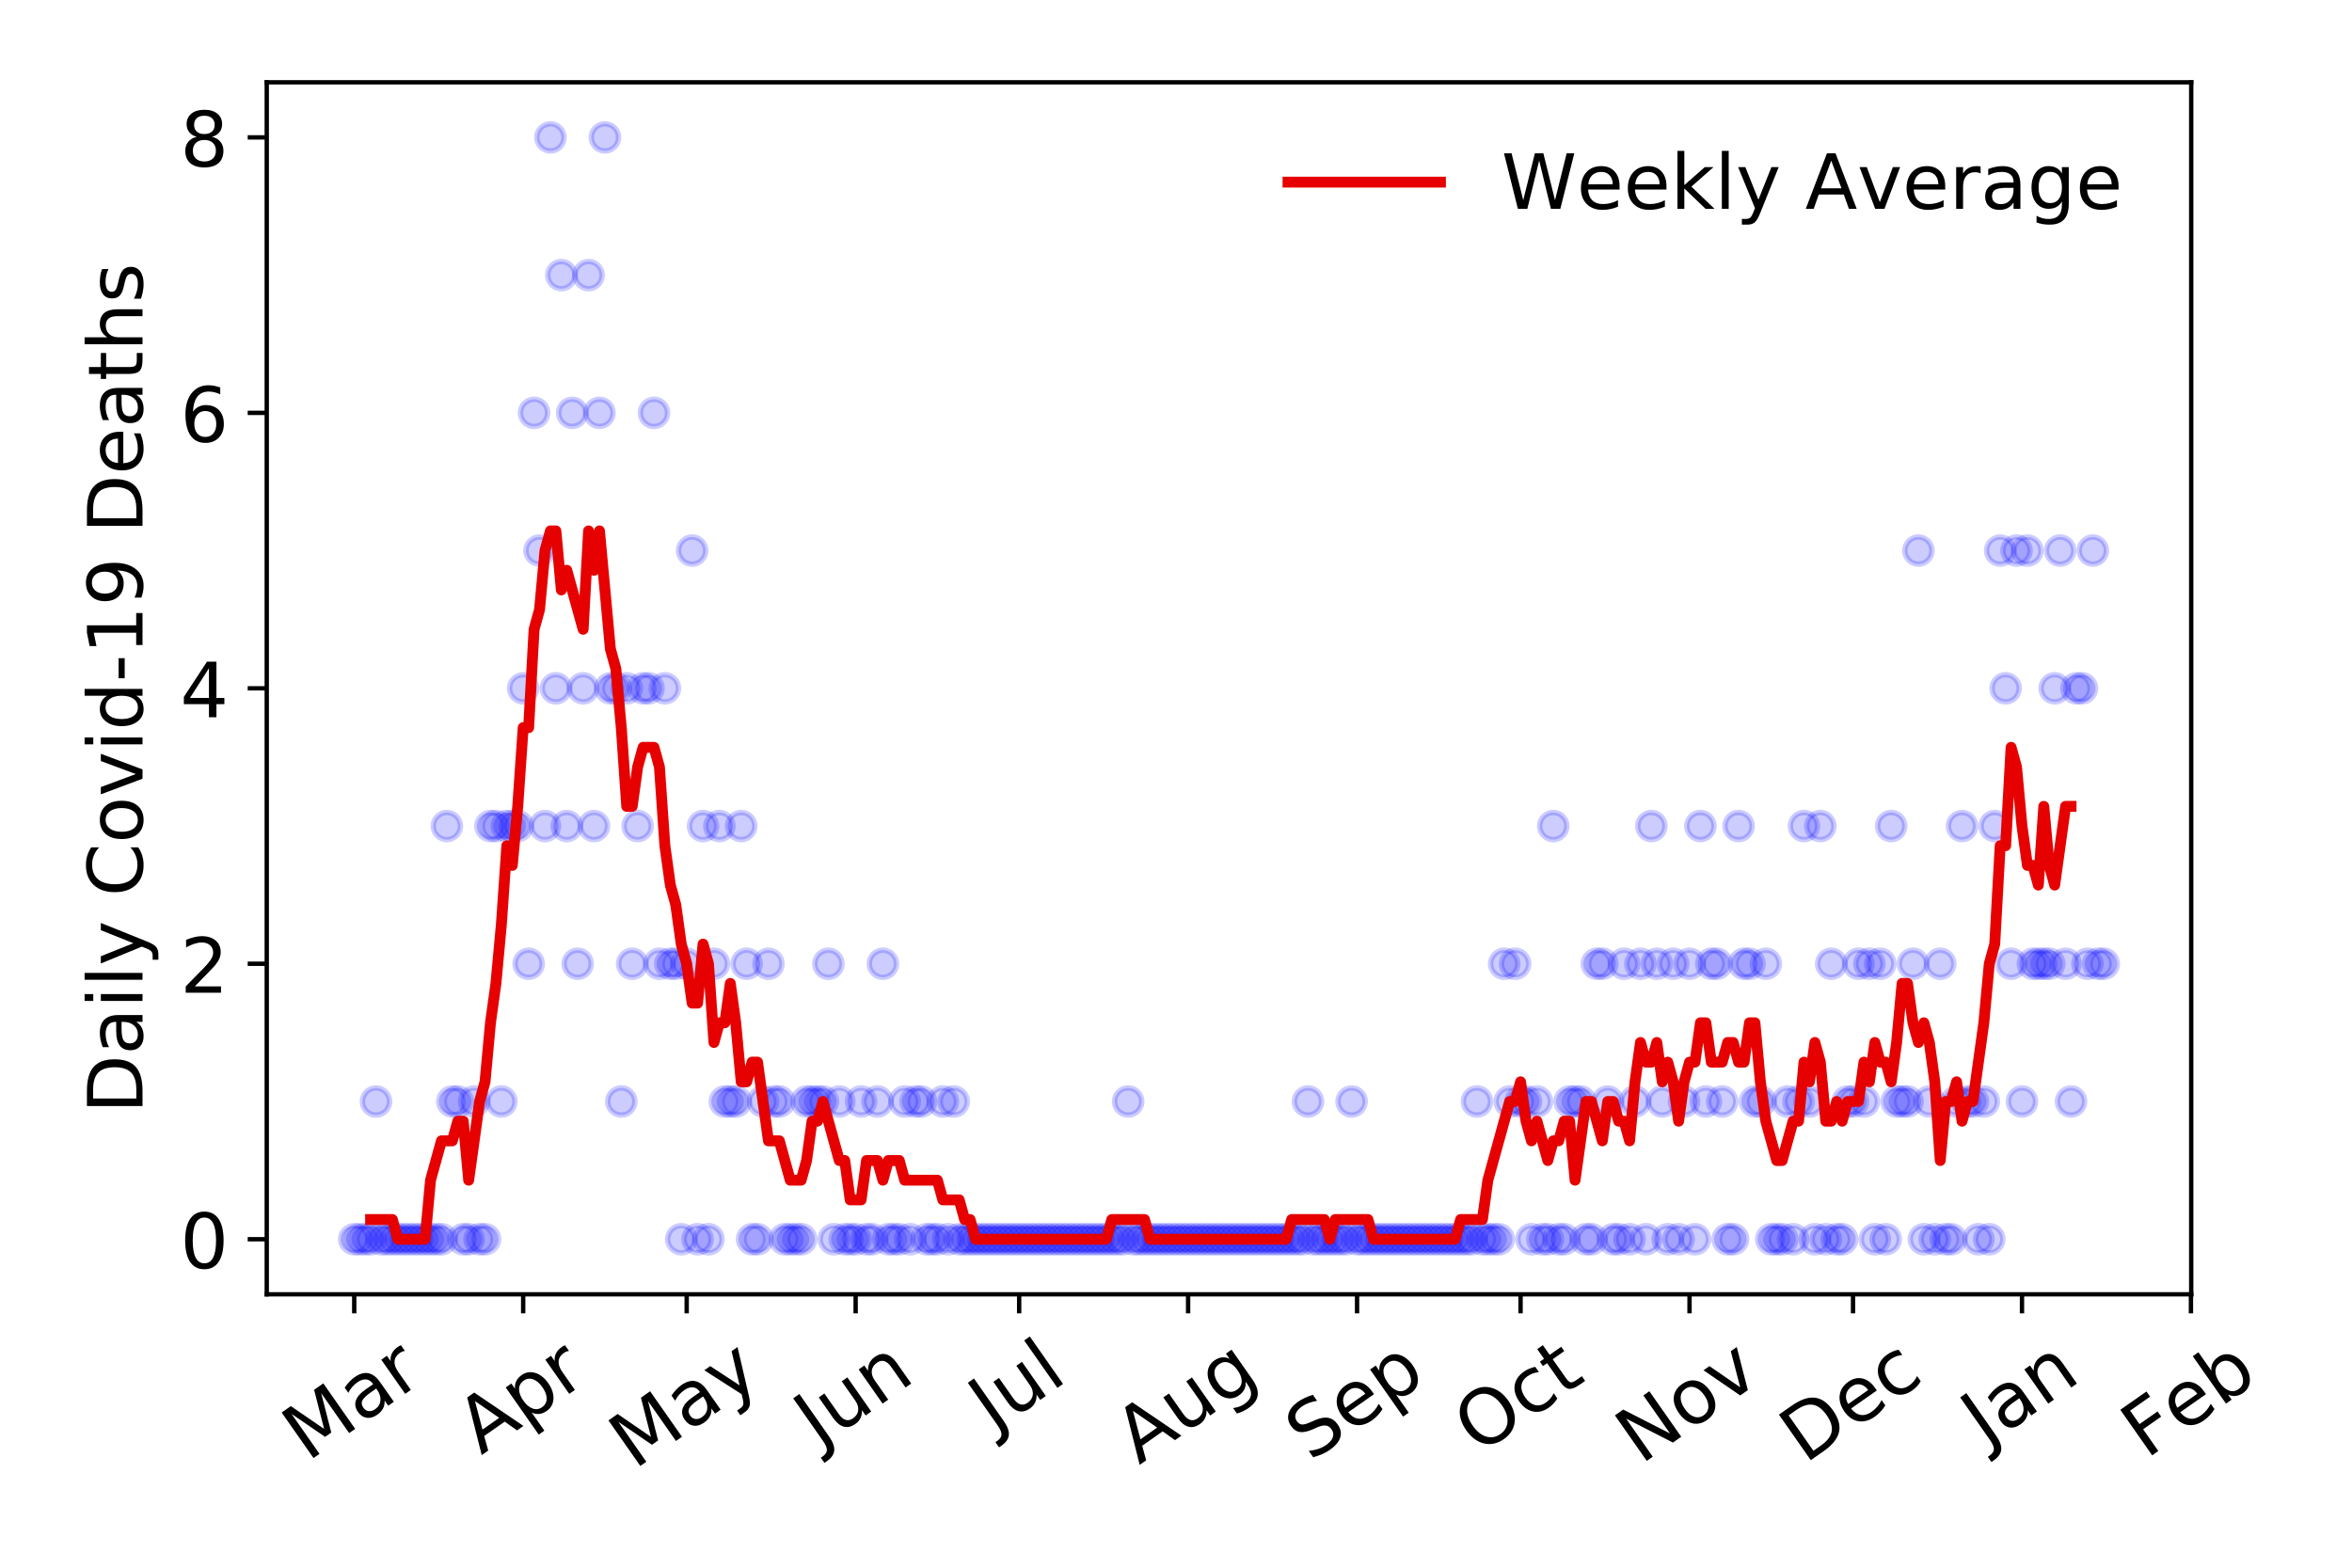 <?xml version="1.0" encoding="utf-8" standalone="no"?>
<!DOCTYPE svg PUBLIC "-//W3C//DTD SVG 1.1//EN"
  "http://www.w3.org/Graphics/SVG/1.1/DTD/svg11.dtd">
<!-- Created with matplotlib (https://matplotlib.org/) -->
<svg height="288pt" version="1.1" viewBox="0 0 432 288" width="432pt" xmlns="http://www.w3.org/2000/svg" xmlns:xlink="http://www.w3.org/1999/xlink">
 <defs>
  <style type="text/css">
*{stroke-linecap:butt;stroke-linejoin:round;}
  </style>
 </defs>
 <g id="figure_1">
  <g id="patch_1">
   <path d="M 0 288 
L 432 288 
L 432 0 
L 0 0 
z
" style="fill:#ffffff;"/>
  </g>
  <g id="axes_1">
   <g id="patch_2">
    <path d="M 48.995 237.778 
L 402.468 237.778 
L 402.468 15.12 
L 48.995 15.12 
z
" style="fill:#ffffff;"/>
   </g>
   <g id="matplotlib.axis_1">
    <g id="xtick_1">
     <g id="line2d_1">
      <defs>
       <path d="M 0 0 
L 0 3.5 
" id="mc57def7d35" style="stroke:#000000;stroke-width:0.8;"/>
      </defs>
      <g>
       <use style="stroke:#000000;stroke-width:0.8;" x="65.062" xlink:href="#mc57def7d35" y="237.778"/>
      </g>
     </g>
     <g id="text_1">
      <!-- Mar -->
      <defs>
       <path d="M 9.812 72.906 
L 24.516 72.906 
L 43.109 23.297 
L 61.812 72.906 
L 76.516 72.906 
L 76.516 0 
L 66.891 0 
L 66.891 64.016 
L 48.094 14.016 
L 38.188 14.016 
L 19.391 64.016 
L 19.391 0 
L 9.812 0 
z
" id="DejaVuSans-77"/>
       <path d="M 34.281 27.484 
Q 23.391 27.484 19.188 25 
Q 14.984 22.516 14.984 16.5 
Q 14.984 11.719 18.141 8.906 
Q 21.297 6.109 26.703 6.109 
Q 34.188 6.109 38.703 11.406 
Q 43.219 16.703 43.219 25.484 
L 43.219 27.484 
z
M 52.203 31.203 
L 52.203 0 
L 43.219 0 
L 43.219 8.297 
Q 40.141 3.328 35.547 0.953 
Q 30.953 -1.422 24.312 -1.422 
Q 15.922 -1.422 10.953 3.297 
Q 6 8.016 6 15.922 
Q 6 25.141 12.172 29.828 
Q 18.359 34.516 30.609 34.516 
L 43.219 34.516 
L 43.219 35.406 
Q 43.219 41.609 39.141 45 
Q 35.062 48.391 27.688 48.391 
Q 23 48.391 18.547 47.266 
Q 14.109 46.141 10.016 43.891 
L 10.016 52.203 
Q 14.938 54.109 19.578 55.047 
Q 24.219 56 28.609 56 
Q 40.484 56 46.344 49.844 
Q 52.203 43.703 52.203 31.203 
z
" id="DejaVuSans-97"/>
       <path d="M 41.109 46.297 
Q 39.594 47.172 37.812 47.578 
Q 36.031 48 33.891 48 
Q 26.266 48 22.188 43.047 
Q 18.109 38.094 18.109 28.812 
L 18.109 0 
L 9.078 0 
L 9.078 54.688 
L 18.109 54.688 
L 18.109 46.188 
Q 20.953 51.172 25.484 53.578 
Q 30.031 56 36.531 56 
Q 37.453 56 38.578 55.875 
Q 39.703 55.766 41.062 55.516 
z
" id="DejaVuSans-114"/>
      </defs>
      <g transform="translate(56.459 268.643)rotate(-35)scale(0.14 -0.14)">
       <use xlink:href="#DejaVuSans-77"/>
       <use x="86.279" xlink:href="#DejaVuSans-97"/>
       <use x="147.559" xlink:href="#DejaVuSans-114"/>
      </g>
     </g>
    </g>
    <g id="xtick_2">
     <g id="line2d_2">
      <g>
       <use style="stroke:#000000;stroke-width:0.8;" x="96.095" xlink:href="#mc57def7d35" y="237.778"/>
      </g>
     </g>
     <g id="text_2">
      <!-- Apr -->
      <defs>
       <path d="M 34.188 63.188 
L 20.797 26.906 
L 47.609 26.906 
z
M 28.609 72.906 
L 39.797 72.906 
L 67.578 0 
L 57.328 0 
L 50.688 18.703 
L 17.828 18.703 
L 11.188 0 
L 0.781 0 
z
" id="DejaVuSans-65"/>
       <path d="M 18.109 8.203 
L 18.109 -20.797 
L 9.078 -20.797 
L 9.078 54.688 
L 18.109 54.688 
L 18.109 46.391 
Q 20.953 51.266 25.266 53.625 
Q 29.594 56 35.594 56 
Q 45.562 56 51.781 48.094 
Q 58.016 40.188 58.016 27.297 
Q 58.016 14.406 51.781 6.484 
Q 45.562 -1.422 35.594 -1.422 
Q 29.594 -1.422 25.266 0.953 
Q 20.953 3.328 18.109 8.203 
z
M 48.688 27.297 
Q 48.688 37.203 44.609 42.844 
Q 40.531 48.484 33.406 48.484 
Q 26.266 48.484 22.188 42.844 
Q 18.109 37.203 18.109 27.297 
Q 18.109 17.391 22.188 11.75 
Q 26.266 6.109 33.406 6.109 
Q 40.531 6.109 44.609 11.75 
Q 48.688 17.391 48.688 27.297 
z
" id="DejaVuSans-112"/>
      </defs>
      <g transform="translate(88.391 267.384)rotate(-35)scale(0.14 -0.14)">
       <use xlink:href="#DejaVuSans-65"/>
       <use x="68.408" xlink:href="#DejaVuSans-112"/>
       <use x="131.885" xlink:href="#DejaVuSans-114"/>
      </g>
     </g>
    </g>
    <g id="xtick_3">
     <g id="line2d_3">
      <g>
       <use style="stroke:#000000;stroke-width:0.8;" x="126.126" xlink:href="#mc57def7d35" y="237.778"/>
      </g>
     </g>
     <g id="text_3">
      <!-- May -->
      <defs>
       <path d="M 32.172 -5.078 
Q 28.375 -14.844 24.75 -17.812 
Q 21.141 -20.797 15.094 -20.797 
L 7.906 -20.797 
L 7.906 -13.281 
L 13.188 -13.281 
Q 16.891 -13.281 18.938 -11.516 
Q 21 -9.766 23.484 -3.219 
L 25.094 0.875 
L 2.984 54.688 
L 12.5 54.688 
L 29.594 11.922 
L 46.688 54.688 
L 56.203 54.688 
z
" id="DejaVuSans-121"/>
      </defs>
      <g transform="translate(116.487 270.094)rotate(-35)scale(0.14 -0.14)">
       <use xlink:href="#DejaVuSans-77"/>
       <use x="86.279" xlink:href="#DejaVuSans-97"/>
       <use x="147.559" xlink:href="#DejaVuSans-121"/>
      </g>
     </g>
    </g>
    <g id="xtick_4">
     <g id="line2d_4">
      <g>
       <use style="stroke:#000000;stroke-width:0.8;" x="157.159" xlink:href="#mc57def7d35" y="237.778"/>
      </g>
     </g>
     <g id="text_4">
      <!-- Jun -->
      <defs>
       <path d="M 9.812 72.906 
L 19.672 72.906 
L 19.672 5.078 
Q 19.672 -8.109 14.672 -14.062 
Q 9.672 -20.016 -1.422 -20.016 
L -5.172 -20.016 
L -5.172 -11.719 
L -2.094 -11.719 
Q 4.438 -11.719 7.125 -8.047 
Q 9.812 -4.391 9.812 5.078 
z
" id="DejaVuSans-74"/>
       <path d="M 8.5 21.578 
L 8.5 54.688 
L 17.484 54.688 
L 17.484 21.922 
Q 17.484 14.156 20.5 10.266 
Q 23.531 6.391 29.594 6.391 
Q 36.859 6.391 41.078 11.031 
Q 45.312 15.672 45.312 23.688 
L 45.312 54.688 
L 54.297 54.688 
L 54.297 0 
L 45.312 0 
L 45.312 8.406 
Q 42.047 3.422 37.719 1 
Q 33.406 -1.422 27.688 -1.422 
Q 18.266 -1.422 13.375 4.438 
Q 8.5 10.297 8.5 21.578 
z
M 31.109 56 
z
" id="DejaVuSans-117"/>
       <path d="M 54.891 33.016 
L 54.891 0 
L 45.906 0 
L 45.906 32.719 
Q 45.906 40.484 42.875 44.328 
Q 39.844 48.188 33.797 48.188 
Q 26.516 48.188 22.312 43.547 
Q 18.109 38.922 18.109 30.906 
L 18.109 0 
L 9.078 0 
L 9.078 54.688 
L 18.109 54.688 
L 18.109 46.188 
Q 21.344 51.125 25.703 53.562 
Q 30.078 56 35.797 56 
Q 45.219 56 50.047 50.172 
Q 54.891 44.344 54.891 33.016 
z
" id="DejaVuSans-110"/>
      </defs>
      <g transform="translate(150.416 266.039)rotate(-35)scale(0.14 -0.14)">
       <use xlink:href="#DejaVuSans-74"/>
       <use x="29.492" xlink:href="#DejaVuSans-117"/>
       <use x="92.871" xlink:href="#DejaVuSans-110"/>
      </g>
     </g>
    </g>
    <g id="xtick_5">
     <g id="line2d_5">
      <g>
       <use style="stroke:#000000;stroke-width:0.8;" x="187.191" xlink:href="#mc57def7d35" y="237.778"/>
      </g>
     </g>
     <g id="text_5">
      <!-- Jul -->
      <defs>
       <path d="M 9.422 75.984 
L 18.406 75.984 
L 18.406 0 
L 9.422 0 
z
" id="DejaVuSans-108"/>
      </defs>
      <g transform="translate(182.488 263.181)rotate(-35)scale(0.14 -0.14)">
       <use xlink:href="#DejaVuSans-74"/>
       <use x="29.492" xlink:href="#DejaVuSans-117"/>
       <use x="92.871" xlink:href="#DejaVuSans-108"/>
      </g>
     </g>
    </g>
    <g id="xtick_6">
     <g id="line2d_6">
      <g>
       <use style="stroke:#000000;stroke-width:0.8;" x="218.224" xlink:href="#mc57def7d35" y="237.778"/>
      </g>
     </g>
     <g id="text_6">
      <!-- Aug -->
      <defs>
       <path d="M 45.406 27.984 
Q 45.406 37.75 41.375 43.109 
Q 37.359 48.484 30.078 48.484 
Q 22.859 48.484 18.828 43.109 
Q 14.797 37.75 14.797 27.984 
Q 14.797 18.266 18.828 12.891 
Q 22.859 7.516 30.078 7.516 
Q 37.359 7.516 41.375 12.891 
Q 45.406 18.266 45.406 27.984 
z
M 54.391 6.781 
Q 54.391 -7.172 48.188 -13.984 
Q 42 -20.797 29.203 -20.797 
Q 24.469 -20.797 20.266 -20.094 
Q 16.062 -19.391 12.109 -17.922 
L 12.109 -9.188 
Q 16.062 -11.328 19.922 -12.344 
Q 23.781 -13.375 27.781 -13.375 
Q 36.625 -13.375 41.016 -8.766 
Q 45.406 -4.156 45.406 5.172 
L 45.406 9.625 
Q 42.625 4.781 38.281 2.391 
Q 33.938 0 27.875 0 
Q 17.828 0 11.672 7.656 
Q 5.516 15.328 5.516 27.984 
Q 5.516 40.672 11.672 48.328 
Q 17.828 56 27.875 56 
Q 33.938 56 38.281 53.609 
Q 42.625 51.219 45.406 46.391 
L 45.406 54.688 
L 54.391 54.688 
z
" id="DejaVuSans-103"/>
      </defs>
      <g transform="translate(209.243 269.172)rotate(-35)scale(0.14 -0.14)">
       <use xlink:href="#DejaVuSans-65"/>
       <use x="68.408" xlink:href="#DejaVuSans-117"/>
       <use x="131.787" xlink:href="#DejaVuSans-103"/>
      </g>
     </g>
    </g>
    <g id="xtick_7">
     <g id="line2d_7">
      <g>
       <use style="stroke:#000000;stroke-width:0.8;" x="249.256" xlink:href="#mc57def7d35" y="237.778"/>
      </g>
     </g>
     <g id="text_7">
      <!-- Sep -->
      <defs>
       <path d="M 53.516 70.516 
L 53.516 60.891 
Q 47.906 63.578 42.922 64.891 
Q 37.938 66.219 33.297 66.219 
Q 25.25 66.219 20.875 63.094 
Q 16.5 59.969 16.5 54.203 
Q 16.5 49.359 19.406 46.891 
Q 22.312 44.438 30.422 42.922 
L 36.375 41.703 
Q 47.406 39.594 52.656 34.297 
Q 57.906 29 57.906 20.125 
Q 57.906 9.516 50.797 4.047 
Q 43.703 -1.422 29.984 -1.422 
Q 24.812 -1.422 18.969 -0.25 
Q 13.141 0.922 6.891 3.219 
L 6.891 13.375 
Q 12.891 10.016 18.656 8.297 
Q 24.422 6.594 29.984 6.594 
Q 38.422 6.594 43.016 9.906 
Q 47.609 13.234 47.609 19.391 
Q 47.609 24.75 44.312 27.781 
Q 41.016 30.812 33.5 32.328 
L 27.484 33.5 
Q 16.453 35.688 11.516 40.375 
Q 6.594 45.062 6.594 53.422 
Q 6.594 63.094 13.406 68.656 
Q 20.219 74.219 32.172 74.219 
Q 37.312 74.219 42.625 73.281 
Q 47.953 72.359 53.516 70.516 
z
" id="DejaVuSans-83"/>
       <path d="M 56.203 29.594 
L 56.203 25.203 
L 14.891 25.203 
Q 15.484 15.922 20.484 11.062 
Q 25.484 6.203 34.422 6.203 
Q 39.594 6.203 44.453 7.469 
Q 49.312 8.734 54.109 11.281 
L 54.109 2.781 
Q 49.266 0.734 44.188 -0.344 
Q 39.109 -1.422 33.891 -1.422 
Q 20.797 -1.422 13.156 6.188 
Q 5.516 13.812 5.516 26.812 
Q 5.516 40.234 12.766 48.109 
Q 20.016 56 32.328 56 
Q 43.359 56 49.781 48.891 
Q 56.203 41.797 56.203 29.594 
z
M 47.219 32.234 
Q 47.125 39.594 43.094 43.984 
Q 39.062 48.391 32.422 48.391 
Q 24.906 48.391 20.391 44.141 
Q 15.875 39.891 15.188 32.172 
z
" id="DejaVuSans-101"/>
      </defs>
      <g transform="translate(240.664 268.629)rotate(-35)scale(0.14 -0.14)">
       <use xlink:href="#DejaVuSans-83"/>
       <use x="63.477" xlink:href="#DejaVuSans-101"/>
       <use x="125" xlink:href="#DejaVuSans-112"/>
      </g>
     </g>
    </g>
    <g id="xtick_8">
     <g id="line2d_8">
      <g>
       <use style="stroke:#000000;stroke-width:0.8;" x="279.288" xlink:href="#mc57def7d35" y="237.778"/>
      </g>
     </g>
     <g id="text_8">
      <!-- Oct -->
      <defs>
       <path d="M 39.406 66.219 
Q 28.656 66.219 22.328 58.203 
Q 16.016 50.203 16.016 36.375 
Q 16.016 22.609 22.328 14.594 
Q 28.656 6.594 39.406 6.594 
Q 50.141 6.594 56.422 14.594 
Q 62.703 22.609 62.703 36.375 
Q 62.703 50.203 56.422 58.203 
Q 50.141 66.219 39.406 66.219 
z
M 39.406 74.219 
Q 54.734 74.219 63.906 63.938 
Q 73.094 53.656 73.094 36.375 
Q 73.094 19.141 63.906 8.859 
Q 54.734 -1.422 39.406 -1.422 
Q 24.031 -1.422 14.812 8.828 
Q 5.609 19.094 5.609 36.375 
Q 5.609 53.656 14.812 63.938 
Q 24.031 74.219 39.406 74.219 
z
" id="DejaVuSans-79"/>
       <path d="M 48.781 52.594 
L 48.781 44.188 
Q 44.969 46.297 41.141 47.344 
Q 37.312 48.391 33.406 48.391 
Q 24.656 48.391 19.812 42.844 
Q 14.984 37.312 14.984 27.297 
Q 14.984 17.281 19.812 11.734 
Q 24.656 6.203 33.406 6.203 
Q 37.312 6.203 41.141 7.25 
Q 44.969 8.297 48.781 10.406 
L 48.781 2.094 
Q 45.016 0.344 40.984 -0.531 
Q 36.969 -1.422 32.422 -1.422 
Q 20.062 -1.422 12.781 6.344 
Q 5.516 14.109 5.516 27.297 
Q 5.516 40.672 12.859 48.328 
Q 20.219 56 33.016 56 
Q 37.156 56 41.109 55.141 
Q 45.062 54.297 48.781 52.594 
z
" id="DejaVuSans-99"/>
       <path d="M 18.312 70.219 
L 18.312 54.688 
L 36.812 54.688 
L 36.812 47.703 
L 18.312 47.703 
L 18.312 18.016 
Q 18.312 11.328 20.141 9.422 
Q 21.969 7.516 27.594 7.516 
L 36.812 7.516 
L 36.812 0 
L 27.594 0 
Q 17.188 0 13.234 3.875 
Q 9.281 7.766 9.281 18.016 
L 9.281 47.703 
L 2.688 47.703 
L 2.688 54.688 
L 9.281 54.688 
L 9.281 70.219 
z
" id="DejaVuSans-116"/>
      </defs>
      <g transform="translate(271.589 267.377)rotate(-35)scale(0.14 -0.14)">
       <use xlink:href="#DejaVuSans-79"/>
       <use x="78.711" xlink:href="#DejaVuSans-99"/>
       <use x="133.691" xlink:href="#DejaVuSans-116"/>
      </g>
     </g>
    </g>
    <g id="xtick_9">
     <g id="line2d_9">
      <g>
       <use style="stroke:#000000;stroke-width:0.8;" x="310.321" xlink:href="#mc57def7d35" y="237.778"/>
      </g>
     </g>
     <g id="text_9">
      <!-- Nov -->
      <defs>
       <path d="M 9.812 72.906 
L 23.094 72.906 
L 55.422 11.922 
L 55.422 72.906 
L 64.984 72.906 
L 64.984 0 
L 51.703 0 
L 19.391 60.984 
L 19.391 0 
L 9.812 0 
z
" id="DejaVuSans-78"/>
       <path d="M 30.609 48.391 
Q 23.391 48.391 19.188 42.75 
Q 14.984 37.109 14.984 27.297 
Q 14.984 17.484 19.156 11.844 
Q 23.344 6.203 30.609 6.203 
Q 37.797 6.203 41.984 11.859 
Q 46.188 17.531 46.188 27.297 
Q 46.188 37.016 41.984 42.703 
Q 37.797 48.391 30.609 48.391 
z
M 30.609 56 
Q 42.328 56 49.016 48.375 
Q 55.719 40.766 55.719 27.297 
Q 55.719 13.875 49.016 6.219 
Q 42.328 -1.422 30.609 -1.422 
Q 18.844 -1.422 12.172 6.219 
Q 5.516 13.875 5.516 27.297 
Q 5.516 40.766 12.172 48.375 
Q 18.844 56 30.609 56 
z
" id="DejaVuSans-111"/>
       <path d="M 2.984 54.688 
L 12.5 54.688 
L 29.594 8.797 
L 46.688 54.688 
L 56.203 54.688 
L 35.688 0 
L 23.484 0 
z
" id="DejaVuSans-118"/>
      </defs>
      <g transform="translate(301.345 269.166)rotate(-35)scale(0.14 -0.14)">
       <use xlink:href="#DejaVuSans-78"/>
       <use x="74.805" xlink:href="#DejaVuSans-111"/>
       <use x="135.986" xlink:href="#DejaVuSans-118"/>
      </g>
     </g>
    </g>
    <g id="xtick_10">
     <g id="line2d_10">
      <g>
       <use style="stroke:#000000;stroke-width:0.8;" x="340.353" xlink:href="#mc57def7d35" y="237.778"/>
      </g>
     </g>
     <g id="text_10">
      <!-- Dec -->
      <defs>
       <path d="M 19.672 64.797 
L 19.672 8.109 
L 31.594 8.109 
Q 46.688 8.109 53.688 14.938 
Q 60.688 21.781 60.688 36.531 
Q 60.688 51.172 53.688 57.984 
Q 46.688 64.797 31.594 64.797 
z
M 9.812 72.906 
L 30.078 72.906 
Q 51.266 72.906 61.172 64.094 
Q 71.094 55.281 71.094 36.531 
Q 71.094 17.672 61.125 8.828 
Q 51.172 0 30.078 0 
L 9.812 0 
z
" id="DejaVuSans-68"/>
      </defs>
      <g transform="translate(331.472 269.032)rotate(-35)scale(0.14 -0.14)">
       <use xlink:href="#DejaVuSans-68"/>
       <use x="77.002" xlink:href="#DejaVuSans-101"/>
       <use x="138.525" xlink:href="#DejaVuSans-99"/>
      </g>
     </g>
    </g>
    <g id="xtick_11">
     <g id="line2d_11">
      <g>
       <use style="stroke:#000000;stroke-width:0.8;" x="371.385" xlink:href="#mc57def7d35" y="237.778"/>
      </g>
     </g>
     <g id="text_11">
      <!-- Jan -->
      <g transform="translate(364.762 265.871)rotate(-35)scale(0.14 -0.14)">
       <use xlink:href="#DejaVuSans-74"/>
       <use x="29.492" xlink:href="#DejaVuSans-97"/>
       <use x="90.771" xlink:href="#DejaVuSans-110"/>
      </g>
     </g>
    </g>
    <g id="xtick_12">
     <g id="line2d_12">
      <g>
       <use style="stroke:#000000;stroke-width:0.8;" x="402.418" xlink:href="#mc57def7d35" y="237.778"/>
      </g>
     </g>
     <g id="text_12">
      <!-- Feb -->
      <defs>
       <path d="M 9.812 72.906 
L 51.703 72.906 
L 51.703 64.594 
L 19.672 64.594 
L 19.672 43.109 
L 48.578 43.109 
L 48.578 34.812 
L 19.672 34.812 
L 19.672 0 
L 9.812 0 
z
" id="DejaVuSans-70"/>
       <path d="M 48.688 27.297 
Q 48.688 37.203 44.609 42.844 
Q 40.531 48.484 33.406 48.484 
Q 26.266 48.484 22.188 42.844 
Q 18.109 37.203 18.109 27.297 
Q 18.109 17.391 22.188 11.75 
Q 26.266 6.109 33.406 6.109 
Q 40.531 6.109 44.609 11.75 
Q 48.688 17.391 48.688 27.297 
z
M 18.109 46.391 
Q 20.953 51.266 25.266 53.625 
Q 29.594 56 35.594 56 
Q 45.562 56 51.781 48.094 
Q 58.016 40.188 58.016 27.297 
Q 58.016 14.406 51.781 6.484 
Q 45.562 -1.422 35.594 -1.422 
Q 29.594 -1.422 25.266 0.953 
Q 20.953 3.328 18.109 8.203 
L 18.109 0 
L 9.078 0 
L 9.078 75.984 
L 18.109 75.984 
z
" id="DejaVuSans-98"/>
      </defs>
      <g transform="translate(394.172 268.143)rotate(-35)scale(0.14 -0.14)">
       <use xlink:href="#DejaVuSans-70"/>
       <use x="57.441" xlink:href="#DejaVuSans-101"/>
       <use x="118.965" xlink:href="#DejaVuSans-98"/>
      </g>
     </g>
    </g>
   </g>
   <g id="matplotlib.axis_2">
    <g id="ytick_1">
     <g id="line2d_13">
      <defs>
       <path d="M 0 0 
L -3.5 0 
" id="mb0a8c51fde" style="stroke:#000000;stroke-width:0.8;"/>
      </defs>
      <g>
       <use style="stroke:#000000;stroke-width:0.8;" x="48.995" xlink:href="#mb0a8c51fde" y="227.657"/>
      </g>
     </g>
     <g id="text_13">
      <!-- 0 -->
      <defs>
       <path d="M 31.781 66.406 
Q 24.172 66.406 20.328 58.906 
Q 16.5 51.422 16.5 36.375 
Q 16.5 21.391 20.328 13.891 
Q 24.172 6.391 31.781 6.391 
Q 39.453 6.391 43.281 13.891 
Q 47.125 21.391 47.125 36.375 
Q 47.125 51.422 43.281 58.906 
Q 39.453 66.406 31.781 66.406 
z
M 31.781 74.219 
Q 44.047 74.219 50.516 64.516 
Q 56.984 54.828 56.984 36.375 
Q 56.984 17.969 50.516 8.266 
Q 44.047 -1.422 31.781 -1.422 
Q 19.531 -1.422 13.062 8.266 
Q 6.594 17.969 6.594 36.375 
Q 6.594 54.828 13.062 64.516 
Q 19.531 74.219 31.781 74.219 
z
" id="DejaVuSans-48"/>
      </defs>
      <g transform="translate(33.087 232.976)scale(0.14 -0.14)">
       <use xlink:href="#DejaVuSans-48"/>
      </g>
     </g>
    </g>
    <g id="ytick_2">
     <g id="line2d_14">
      <g>
       <use style="stroke:#000000;stroke-width:0.8;" x="48.995" xlink:href="#mb0a8c51fde" y="177.053"/>
      </g>
     </g>
     <g id="text_14">
      <!-- 2 -->
      <defs>
       <path d="M 19.188 8.297 
L 53.609 8.297 
L 53.609 0 
L 7.328 0 
L 7.328 8.297 
Q 12.938 14.109 22.625 23.891 
Q 32.328 33.688 34.812 36.531 
Q 39.547 41.844 41.422 45.531 
Q 43.312 49.219 43.312 52.781 
Q 43.312 58.594 39.234 62.25 
Q 35.156 65.922 28.609 65.922 
Q 23.969 65.922 18.812 64.312 
Q 13.672 62.703 7.812 59.422 
L 7.812 69.391 
Q 13.766 71.781 18.938 73 
Q 24.125 74.219 28.422 74.219 
Q 39.75 74.219 46.484 68.547 
Q 53.219 62.891 53.219 53.422 
Q 53.219 48.922 51.531 44.891 
Q 49.859 40.875 45.406 35.406 
Q 44.188 33.984 37.641 27.219 
Q 31.109 20.453 19.188 8.297 
z
" id="DejaVuSans-50"/>
      </defs>
      <g transform="translate(33.087 182.372)scale(0.14 -0.14)">
       <use xlink:href="#DejaVuSans-50"/>
      </g>
     </g>
    </g>
    <g id="ytick_3">
     <g id="line2d_15">
      <g>
       <use style="stroke:#000000;stroke-width:0.8;" x="48.995" xlink:href="#mb0a8c51fde" y="126.449"/>
      </g>
     </g>
     <g id="text_15">
      <!-- 4 -->
      <defs>
       <path d="M 37.797 64.312 
L 12.891 25.391 
L 37.797 25.391 
z
M 35.203 72.906 
L 47.609 72.906 
L 47.609 25.391 
L 58.016 25.391 
L 58.016 17.188 
L 47.609 17.188 
L 47.609 0 
L 37.797 0 
L 37.797 17.188 
L 4.891 17.188 
L 4.891 26.703 
z
" id="DejaVuSans-52"/>
      </defs>
      <g transform="translate(33.087 131.768)scale(0.14 -0.14)">
       <use xlink:href="#DejaVuSans-52"/>
      </g>
     </g>
    </g>
    <g id="ytick_4">
     <g id="line2d_16">
      <g>
       <use style="stroke:#000000;stroke-width:0.8;" x="48.995" xlink:href="#mb0a8c51fde" y="75.845"/>
      </g>
     </g>
     <g id="text_16">
      <!-- 6 -->
      <defs>
       <path d="M 33.016 40.375 
Q 26.375 40.375 22.484 35.828 
Q 18.609 31.297 18.609 23.391 
Q 18.609 15.531 22.484 10.953 
Q 26.375 6.391 33.016 6.391 
Q 39.656 6.391 43.531 10.953 
Q 47.406 15.531 47.406 23.391 
Q 47.406 31.297 43.531 35.828 
Q 39.656 40.375 33.016 40.375 
z
M 52.594 71.297 
L 52.594 62.312 
Q 48.875 64.062 45.094 64.984 
Q 41.312 65.922 37.594 65.922 
Q 27.828 65.922 22.672 59.328 
Q 17.531 52.734 16.797 39.406 
Q 19.672 43.656 24.016 45.922 
Q 28.375 48.188 33.594 48.188 
Q 44.578 48.188 50.953 41.516 
Q 57.328 34.859 57.328 23.391 
Q 57.328 12.156 50.688 5.359 
Q 44.047 -1.422 33.016 -1.422 
Q 20.359 -1.422 13.672 8.266 
Q 6.984 17.969 6.984 36.375 
Q 6.984 53.656 15.188 63.938 
Q 23.391 74.219 37.203 74.219 
Q 40.922 74.219 44.703 73.484 
Q 48.484 72.75 52.594 71.297 
z
" id="DejaVuSans-54"/>
      </defs>
      <g transform="translate(33.087 81.164)scale(0.14 -0.14)">
       <use xlink:href="#DejaVuSans-54"/>
      </g>
     </g>
    </g>
    <g id="ytick_5">
     <g id="line2d_17">
      <g>
       <use style="stroke:#000000;stroke-width:0.8;" x="48.995" xlink:href="#mb0a8c51fde" y="25.241"/>
      </g>
     </g>
     <g id="text_17">
      <!-- 8 -->
      <defs>
       <path d="M 31.781 34.625 
Q 24.75 34.625 20.719 30.859 
Q 16.703 27.094 16.703 20.516 
Q 16.703 13.922 20.719 10.156 
Q 24.75 6.391 31.781 6.391 
Q 38.812 6.391 42.859 10.172 
Q 46.922 13.969 46.922 20.516 
Q 46.922 27.094 42.891 30.859 
Q 38.875 34.625 31.781 34.625 
z
M 21.922 38.812 
Q 15.578 40.375 12.031 44.719 
Q 8.5 49.078 8.5 55.328 
Q 8.5 64.062 14.719 69.141 
Q 20.953 74.219 31.781 74.219 
Q 42.672 74.219 48.875 69.141 
Q 55.078 64.062 55.078 55.328 
Q 55.078 49.078 51.531 44.719 
Q 48 40.375 41.703 38.812 
Q 48.828 37.156 52.797 32.312 
Q 56.781 27.484 56.781 20.516 
Q 56.781 9.906 50.312 4.234 
Q 43.844 -1.422 31.781 -1.422 
Q 19.734 -1.422 13.25 4.234 
Q 6.781 9.906 6.781 20.516 
Q 6.781 27.484 10.781 32.312 
Q 14.797 37.156 21.922 38.812 
z
M 18.312 54.391 
Q 18.312 48.734 21.844 45.562 
Q 25.391 42.391 31.781 42.391 
Q 38.141 42.391 41.719 45.562 
Q 45.312 48.734 45.312 54.391 
Q 45.312 60.062 41.719 63.234 
Q 38.141 66.406 31.781 66.406 
Q 25.391 66.406 21.844 63.234 
Q 18.312 60.062 18.312 54.391 
z
" id="DejaVuSans-56"/>
      </defs>
      <g transform="translate(33.087 30.56)scale(0.14 -0.14)">
       <use xlink:href="#DejaVuSans-56"/>
      </g>
     </g>
    </g>
    <g id="text_18">
     <!-- Daily Covid-19 Deaths -->
     <defs>
      <path d="M 9.422 54.688 
L 18.406 54.688 
L 18.406 0 
L 9.422 0 
z
M 9.422 75.984 
L 18.406 75.984 
L 18.406 64.594 
L 9.422 64.594 
z
" id="DejaVuSans-105"/>
      <path id="DejaVuSans-32"/>
      <path d="M 64.406 67.281 
L 64.406 56.891 
Q 59.422 61.531 53.781 63.812 
Q 48.141 66.109 41.797 66.109 
Q 29.297 66.109 22.656 58.469 
Q 16.016 50.828 16.016 36.375 
Q 16.016 21.969 22.656 14.328 
Q 29.297 6.688 41.797 6.688 
Q 48.141 6.688 53.781 8.984 
Q 59.422 11.281 64.406 15.922 
L 64.406 5.609 
Q 59.234 2.094 53.438 0.328 
Q 47.656 -1.422 41.219 -1.422 
Q 24.656 -1.422 15.125 8.703 
Q 5.609 18.844 5.609 36.375 
Q 5.609 53.953 15.125 64.078 
Q 24.656 74.219 41.219 74.219 
Q 47.75 74.219 53.531 72.484 
Q 59.328 70.75 64.406 67.281 
z
" id="DejaVuSans-67"/>
      <path d="M 45.406 46.391 
L 45.406 75.984 
L 54.391 75.984 
L 54.391 0 
L 45.406 0 
L 45.406 8.203 
Q 42.578 3.328 38.25 0.953 
Q 33.938 -1.422 27.875 -1.422 
Q 17.969 -1.422 11.734 6.484 
Q 5.516 14.406 5.516 27.297 
Q 5.516 40.188 11.734 48.094 
Q 17.969 56 27.875 56 
Q 33.938 56 38.25 53.625 
Q 42.578 51.266 45.406 46.391 
z
M 14.797 27.297 
Q 14.797 17.391 18.875 11.75 
Q 22.953 6.109 30.078 6.109 
Q 37.203 6.109 41.297 11.75 
Q 45.406 17.391 45.406 27.297 
Q 45.406 37.203 41.297 42.844 
Q 37.203 48.484 30.078 48.484 
Q 22.953 48.484 18.875 42.844 
Q 14.797 37.203 14.797 27.297 
z
" id="DejaVuSans-100"/>
      <path d="M 4.891 31.391 
L 31.203 31.391 
L 31.203 23.391 
L 4.891 23.391 
z
" id="DejaVuSans-45"/>
      <path d="M 12.406 8.297 
L 28.516 8.297 
L 28.516 63.922 
L 10.984 60.406 
L 10.984 69.391 
L 28.422 72.906 
L 38.281 72.906 
L 38.281 8.297 
L 54.391 8.297 
L 54.391 0 
L 12.406 0 
z
" id="DejaVuSans-49"/>
      <path d="M 10.984 1.516 
L 10.984 10.5 
Q 14.703 8.734 18.5 7.812 
Q 22.312 6.891 25.984 6.891 
Q 35.75 6.891 40.891 13.453 
Q 46.047 20.016 46.781 33.406 
Q 43.953 29.203 39.594 26.953 
Q 35.25 24.703 29.984 24.703 
Q 19.047 24.703 12.672 31.312 
Q 6.297 37.938 6.297 49.422 
Q 6.297 60.641 12.938 67.422 
Q 19.578 74.219 30.609 74.219 
Q 43.266 74.219 49.922 64.516 
Q 56.594 54.828 56.594 36.375 
Q 56.594 19.141 48.406 8.859 
Q 40.234 -1.422 26.422 -1.422 
Q 22.703 -1.422 18.891 -0.688 
Q 15.094 0.047 10.984 1.516 
z
M 30.609 32.422 
Q 37.25 32.422 41.125 36.953 
Q 45.016 41.5 45.016 49.422 
Q 45.016 57.281 41.125 61.844 
Q 37.25 66.406 30.609 66.406 
Q 23.969 66.406 20.094 61.844 
Q 16.219 57.281 16.219 49.422 
Q 16.219 41.5 20.094 36.953 
Q 23.969 32.422 30.609 32.422 
z
" id="DejaVuSans-57"/>
      <path d="M 54.891 33.016 
L 54.891 0 
L 45.906 0 
L 45.906 32.719 
Q 45.906 40.484 42.875 44.328 
Q 39.844 48.188 33.797 48.188 
Q 26.516 48.188 22.312 43.547 
Q 18.109 38.922 18.109 30.906 
L 18.109 0 
L 9.078 0 
L 9.078 75.984 
L 18.109 75.984 
L 18.109 46.188 
Q 21.344 51.125 25.703 53.562 
Q 30.078 56 35.797 56 
Q 45.219 56 50.047 50.172 
Q 54.891 44.344 54.891 33.016 
z
" id="DejaVuSans-104"/>
      <path d="M 44.281 53.078 
L 44.281 44.578 
Q 40.484 46.531 36.375 47.5 
Q 32.281 48.484 27.875 48.484 
Q 21.188 48.484 17.844 46.438 
Q 14.5 44.391 14.5 40.281 
Q 14.5 37.156 16.891 35.375 
Q 19.281 33.594 26.516 31.984 
L 29.594 31.297 
Q 39.156 29.25 43.188 25.516 
Q 47.219 21.781 47.219 15.094 
Q 47.219 7.469 41.188 3.016 
Q 35.156 -1.422 24.609 -1.422 
Q 20.219 -1.422 15.453 -0.562 
Q 10.688 0.297 5.422 2 
L 5.422 11.281 
Q 10.406 8.688 15.234 7.391 
Q 20.062 6.109 24.812 6.109 
Q 31.156 6.109 34.562 8.281 
Q 37.984 10.453 37.984 14.406 
Q 37.984 18.062 35.516 20.016 
Q 33.062 21.969 24.703 23.781 
L 21.578 24.516 
Q 13.234 26.266 9.516 29.906 
Q 5.812 33.547 5.812 39.891 
Q 5.812 47.609 11.281 51.797 
Q 16.75 56 26.812 56 
Q 31.781 56 36.172 55.266 
Q 40.578 54.547 44.281 53.078 
z
" id="DejaVuSans-115"/>
     </defs>
     <g transform="translate(26.176 204.56)rotate(-90)scale(0.14 -0.14)">
      <use xlink:href="#DejaVuSans-68"/>
      <use x="77.002" xlink:href="#DejaVuSans-97"/>
      <use x="138.281" xlink:href="#DejaVuSans-105"/>
      <use x="166.064" xlink:href="#DejaVuSans-108"/>
      <use x="193.848" xlink:href="#DejaVuSans-121"/>
      <use x="253.027" xlink:href="#DejaVuSans-32"/>
      <use x="284.814" xlink:href="#DejaVuSans-67"/>
      <use x="354.639" xlink:href="#DejaVuSans-111"/>
      <use x="415.82" xlink:href="#DejaVuSans-118"/>
      <use x="475" xlink:href="#DejaVuSans-105"/>
      <use x="502.783" xlink:href="#DejaVuSans-100"/>
      <use x="566.26" xlink:href="#DejaVuSans-45"/>
      <use x="602.344" xlink:href="#DejaVuSans-49"/>
      <use x="665.967" xlink:href="#DejaVuSans-57"/>
      <use x="729.59" xlink:href="#DejaVuSans-32"/>
      <use x="761.377" xlink:href="#DejaVuSans-68"/>
      <use x="838.379" xlink:href="#DejaVuSans-101"/>
      <use x="899.902" xlink:href="#DejaVuSans-97"/>
      <use x="961.182" xlink:href="#DejaVuSans-116"/>
      <use x="1000.391" xlink:href="#DejaVuSans-104"/>
      <use x="1063.77" xlink:href="#DejaVuSans-115"/>
     </g>
    </g>
   </g>
   <g id="line2d_18">
    <defs>
     <path d="M 0 2.5 
C 0.663 2.5 1.299 2.237 1.768 1.768 
C 2.237 1.299 2.5 0.663 2.5 0 
C 2.5 -0.663 2.237 -1.299 1.768 -1.768 
C 1.299 -2.237 0.663 -2.5 0 -2.5 
C -0.663 -2.5 -1.299 -2.237 -1.768 -1.768 
C -2.237 -1.299 -2.5 -0.663 -2.5 0 
C -2.5 0.663 -2.237 1.299 -1.768 1.768 
C -1.299 2.237 -0.663 2.5 0 2.5 
z
" id="m194db84799" style="stroke:#0000ff;stroke-opacity:0.2;"/>
    </defs>
    <g clip-path="url(#p904ced590c)">
     <use style="fill:#0000ff;fill-opacity:0.2;stroke:#0000ff;stroke-opacity:0.2;" x="65.062" xlink:href="#m194db84799" y="227.657"/>
     <use style="fill:#0000ff;fill-opacity:0.2;stroke:#0000ff;stroke-opacity:0.2;" x="66.063" xlink:href="#m194db84799" y="227.657"/>
     <use style="fill:#0000ff;fill-opacity:0.2;stroke:#0000ff;stroke-opacity:0.2;" x="67.064" xlink:href="#m194db84799" y="227.657"/>
     <use style="fill:#0000ff;fill-opacity:0.2;stroke:#0000ff;stroke-opacity:0.2;" x="68.065" xlink:href="#m194db84799" y="227.657"/>
     <use style="fill:#0000ff;fill-opacity:0.2;stroke:#0000ff;stroke-opacity:0.2;" x="69.066" xlink:href="#m194db84799" y="202.355"/>
     <use style="fill:#0000ff;fill-opacity:0.2;stroke:#0000ff;stroke-opacity:0.2;" x="70.067" xlink:href="#m194db84799" y="227.657"/>
     <use style="fill:#0000ff;fill-opacity:0.2;stroke:#0000ff;stroke-opacity:0.2;" x="71.068" xlink:href="#m194db84799" y="227.657"/>
     <use style="fill:#0000ff;fill-opacity:0.2;stroke:#0000ff;stroke-opacity:0.2;" x="72.069" xlink:href="#m194db84799" y="227.657"/>
     <use style="fill:#0000ff;fill-opacity:0.2;stroke:#0000ff;stroke-opacity:0.2;" x="73.07" xlink:href="#m194db84799" y="227.657"/>
     <use style="fill:#0000ff;fill-opacity:0.2;stroke:#0000ff;stroke-opacity:0.2;" x="74.071" xlink:href="#m194db84799" y="227.657"/>
     <use style="fill:#0000ff;fill-opacity:0.2;stroke:#0000ff;stroke-opacity:0.2;" x="75.073" xlink:href="#m194db84799" y="227.657"/>
     <use style="fill:#0000ff;fill-opacity:0.2;stroke:#0000ff;stroke-opacity:0.2;" x="76.074" xlink:href="#m194db84799" y="227.657"/>
     <use style="fill:#0000ff;fill-opacity:0.2;stroke:#0000ff;stroke-opacity:0.2;" x="77.075" xlink:href="#m194db84799" y="227.657"/>
     <use style="fill:#0000ff;fill-opacity:0.2;stroke:#0000ff;stroke-opacity:0.2;" x="78.076" xlink:href="#m194db84799" y="227.657"/>
     <use style="fill:#0000ff;fill-opacity:0.2;stroke:#0000ff;stroke-opacity:0.2;" x="79.077" xlink:href="#m194db84799" y="227.657"/>
     <use style="fill:#0000ff;fill-opacity:0.2;stroke:#0000ff;stroke-opacity:0.2;" x="80.078" xlink:href="#m194db84799" y="227.657"/>
     <use style="fill:#0000ff;fill-opacity:0.2;stroke:#0000ff;stroke-opacity:0.2;" x="81.079" xlink:href="#m194db84799" y="227.657"/>
     <use style="fill:#0000ff;fill-opacity:0.2;stroke:#0000ff;stroke-opacity:0.2;" x="82.08" xlink:href="#m194db84799" y="151.751"/>
     <use style="fill:#0000ff;fill-opacity:0.2;stroke:#0000ff;stroke-opacity:0.2;" x="83.081" xlink:href="#m194db84799" y="202.355"/>
     <use style="fill:#0000ff;fill-opacity:0.2;stroke:#0000ff;stroke-opacity:0.2;" x="84.082" xlink:href="#m194db84799" y="202.355"/>
     <use style="fill:#0000ff;fill-opacity:0.2;stroke:#0000ff;stroke-opacity:0.2;" x="85.083" xlink:href="#m194db84799" y="227.657"/>
     <use style="fill:#0000ff;fill-opacity:0.2;stroke:#0000ff;stroke-opacity:0.2;" x="86.084" xlink:href="#m194db84799" y="227.657"/>
     <use style="fill:#0000ff;fill-opacity:0.2;stroke:#0000ff;stroke-opacity:0.2;" x="87.085" xlink:href="#m194db84799" y="202.355"/>
     <use style="fill:#0000ff;fill-opacity:0.2;stroke:#0000ff;stroke-opacity:0.2;" x="88.086" xlink:href="#m194db84799" y="227.657"/>
     <use style="fill:#0000ff;fill-opacity:0.2;stroke:#0000ff;stroke-opacity:0.2;" x="89.087" xlink:href="#m194db84799" y="227.657"/>
     <use style="fill:#0000ff;fill-opacity:0.2;stroke:#0000ff;stroke-opacity:0.2;" x="90.088" xlink:href="#m194db84799" y="151.751"/>
     <use style="fill:#0000ff;fill-opacity:0.2;stroke:#0000ff;stroke-opacity:0.2;" x="91.089" xlink:href="#m194db84799" y="151.751"/>
     <use style="fill:#0000ff;fill-opacity:0.2;stroke:#0000ff;stroke-opacity:0.2;" x="92.09" xlink:href="#m194db84799" y="202.355"/>
     <use style="fill:#0000ff;fill-opacity:0.2;stroke:#0000ff;stroke-opacity:0.2;" x="93.092" xlink:href="#m194db84799" y="151.751"/>
     <use style="fill:#0000ff;fill-opacity:0.2;stroke:#0000ff;stroke-opacity:0.2;" x="94.093" xlink:href="#m194db84799" y="151.751"/>
     <use style="fill:#0000ff;fill-opacity:0.2;stroke:#0000ff;stroke-opacity:0.2;" x="95.094" xlink:href="#m194db84799" y="151.751"/>
     <use style="fill:#0000ff;fill-opacity:0.2;stroke:#0000ff;stroke-opacity:0.2;" x="96.095" xlink:href="#m194db84799" y="126.449"/>
     <use style="fill:#0000ff;fill-opacity:0.2;stroke:#0000ff;stroke-opacity:0.2;" x="97.096" xlink:href="#m194db84799" y="177.053"/>
     <use style="fill:#0000ff;fill-opacity:0.2;stroke:#0000ff;stroke-opacity:0.2;" x="98.097" xlink:href="#m194db84799" y="75.845"/>
     <use style="fill:#0000ff;fill-opacity:0.2;stroke:#0000ff;stroke-opacity:0.2;" x="99.098" xlink:href="#m194db84799" y="101.147"/>
     <use style="fill:#0000ff;fill-opacity:0.2;stroke:#0000ff;stroke-opacity:0.2;" x="100.099" xlink:href="#m194db84799" y="151.751"/>
     <use style="fill:#0000ff;fill-opacity:0.2;stroke:#0000ff;stroke-opacity:0.2;" x="101.1" xlink:href="#m194db84799" y="25.241"/>
     <use style="fill:#0000ff;fill-opacity:0.2;stroke:#0000ff;stroke-opacity:0.2;" x="102.101" xlink:href="#m194db84799" y="126.449"/>
     <use style="fill:#0000ff;fill-opacity:0.2;stroke:#0000ff;stroke-opacity:0.2;" x="103.102" xlink:href="#m194db84799" y="50.543"/>
     <use style="fill:#0000ff;fill-opacity:0.2;stroke:#0000ff;stroke-opacity:0.2;" x="104.103" xlink:href="#m194db84799" y="151.751"/>
     <use style="fill:#0000ff;fill-opacity:0.2;stroke:#0000ff;stroke-opacity:0.2;" x="105.104" xlink:href="#m194db84799" y="75.845"/>
     <use style="fill:#0000ff;fill-opacity:0.2;stroke:#0000ff;stroke-opacity:0.2;" x="106.105" xlink:href="#m194db84799" y="177.053"/>
     <use style="fill:#0000ff;fill-opacity:0.2;stroke:#0000ff;stroke-opacity:0.2;" x="107.106" xlink:href="#m194db84799" y="126.449"/>
     <use style="fill:#0000ff;fill-opacity:0.2;stroke:#0000ff;stroke-opacity:0.2;" x="108.107" xlink:href="#m194db84799" y="50.543"/>
     <use style="fill:#0000ff;fill-opacity:0.2;stroke:#0000ff;stroke-opacity:0.2;" x="109.108" xlink:href="#m194db84799" y="151.751"/>
     <use style="fill:#0000ff;fill-opacity:0.2;stroke:#0000ff;stroke-opacity:0.2;" x="110.11" xlink:href="#m194db84799" y="75.845"/>
     <use style="fill:#0000ff;fill-opacity:0.2;stroke:#0000ff;stroke-opacity:0.2;" x="111.111" xlink:href="#m194db84799" y="25.241"/>
     <use style="fill:#0000ff;fill-opacity:0.2;stroke:#0000ff;stroke-opacity:0.2;" x="112.112" xlink:href="#m194db84799" y="126.449"/>
     <use style="fill:#0000ff;fill-opacity:0.2;stroke:#0000ff;stroke-opacity:0.2;" x="113.113" xlink:href="#m194db84799" y="126.449"/>
     <use style="fill:#0000ff;fill-opacity:0.2;stroke:#0000ff;stroke-opacity:0.2;" x="114.114" xlink:href="#m194db84799" y="202.355"/>
     <use style="fill:#0000ff;fill-opacity:0.2;stroke:#0000ff;stroke-opacity:0.2;" x="115.115" xlink:href="#m194db84799" y="126.449"/>
     <use style="fill:#0000ff;fill-opacity:0.2;stroke:#0000ff;stroke-opacity:0.2;" x="116.116" xlink:href="#m194db84799" y="177.053"/>
     <use style="fill:#0000ff;fill-opacity:0.2;stroke:#0000ff;stroke-opacity:0.2;" x="117.117" xlink:href="#m194db84799" y="151.751"/>
     <use style="fill:#0000ff;fill-opacity:0.2;stroke:#0000ff;stroke-opacity:0.2;" x="118.118" xlink:href="#m194db84799" y="126.449"/>
     <use style="fill:#0000ff;fill-opacity:0.2;stroke:#0000ff;stroke-opacity:0.2;" x="119.119" xlink:href="#m194db84799" y="126.449"/>
     <use style="fill:#0000ff;fill-opacity:0.2;stroke:#0000ff;stroke-opacity:0.2;" x="120.12" xlink:href="#m194db84799" y="75.845"/>
     <use style="fill:#0000ff;fill-opacity:0.2;stroke:#0000ff;stroke-opacity:0.2;" x="121.121" xlink:href="#m194db84799" y="177.053"/>
     <use style="fill:#0000ff;fill-opacity:0.2;stroke:#0000ff;stroke-opacity:0.2;" x="122.122" xlink:href="#m194db84799" y="126.449"/>
     <use style="fill:#0000ff;fill-opacity:0.2;stroke:#0000ff;stroke-opacity:0.2;" x="123.123" xlink:href="#m194db84799" y="177.053"/>
     <use style="fill:#0000ff;fill-opacity:0.2;stroke:#0000ff;stroke-opacity:0.2;" x="124.124" xlink:href="#m194db84799" y="177.053"/>
     <use style="fill:#0000ff;fill-opacity:0.2;stroke:#0000ff;stroke-opacity:0.2;" x="125.125" xlink:href="#m194db84799" y="227.657"/>
     <use style="fill:#0000ff;fill-opacity:0.2;stroke:#0000ff;stroke-opacity:0.2;" x="126.126" xlink:href="#m194db84799" y="177.053"/>
     <use style="fill:#0000ff;fill-opacity:0.2;stroke:#0000ff;stroke-opacity:0.2;" x="127.127" xlink:href="#m194db84799" y="101.147"/>
     <use style="fill:#0000ff;fill-opacity:0.2;stroke:#0000ff;stroke-opacity:0.2;" x="128.129" xlink:href="#m194db84799" y="227.657"/>
     <use style="fill:#0000ff;fill-opacity:0.2;stroke:#0000ff;stroke-opacity:0.2;" x="129.13" xlink:href="#m194db84799" y="151.751"/>
     <use style="fill:#0000ff;fill-opacity:0.2;stroke:#0000ff;stroke-opacity:0.2;" x="130.131" xlink:href="#m194db84799" y="227.657"/>
     <use style="fill:#0000ff;fill-opacity:0.2;stroke:#0000ff;stroke-opacity:0.2;" x="131.132" xlink:href="#m194db84799" y="177.053"/>
     <use style="fill:#0000ff;fill-opacity:0.2;stroke:#0000ff;stroke-opacity:0.2;" x="132.133" xlink:href="#m194db84799" y="151.751"/>
     <use style="fill:#0000ff;fill-opacity:0.2;stroke:#0000ff;stroke-opacity:0.2;" x="133.134" xlink:href="#m194db84799" y="202.355"/>
     <use style="fill:#0000ff;fill-opacity:0.2;stroke:#0000ff;stroke-opacity:0.2;" x="134.135" xlink:href="#m194db84799" y="202.355"/>
     <use style="fill:#0000ff;fill-opacity:0.2;stroke:#0000ff;stroke-opacity:0.2;" x="135.136" xlink:href="#m194db84799" y="202.355"/>
     <use style="fill:#0000ff;fill-opacity:0.2;stroke:#0000ff;stroke-opacity:0.2;" x="136.137" xlink:href="#m194db84799" y="151.751"/>
     <use style="fill:#0000ff;fill-opacity:0.2;stroke:#0000ff;stroke-opacity:0.2;" x="137.138" xlink:href="#m194db84799" y="177.053"/>
     <use style="fill:#0000ff;fill-opacity:0.2;stroke:#0000ff;stroke-opacity:0.2;" x="138.139" xlink:href="#m194db84799" y="227.657"/>
     <use style="fill:#0000ff;fill-opacity:0.2;stroke:#0000ff;stroke-opacity:0.2;" x="139.14" xlink:href="#m194db84799" y="227.657"/>
     <use style="fill:#0000ff;fill-opacity:0.2;stroke:#0000ff;stroke-opacity:0.2;" x="140.141" xlink:href="#m194db84799" y="202.355"/>
     <use style="fill:#0000ff;fill-opacity:0.2;stroke:#0000ff;stroke-opacity:0.2;" x="141.142" xlink:href="#m194db84799" y="177.053"/>
     <use style="fill:#0000ff;fill-opacity:0.2;stroke:#0000ff;stroke-opacity:0.2;" x="142.143" xlink:href="#m194db84799" y="202.355"/>
     <use style="fill:#0000ff;fill-opacity:0.2;stroke:#0000ff;stroke-opacity:0.2;" x="143.144" xlink:href="#m194db84799" y="202.355"/>
     <use style="fill:#0000ff;fill-opacity:0.2;stroke:#0000ff;stroke-opacity:0.2;" x="144.145" xlink:href="#m194db84799" y="227.657"/>
     <use style="fill:#0000ff;fill-opacity:0.2;stroke:#0000ff;stroke-opacity:0.2;" x="145.147" xlink:href="#m194db84799" y="227.657"/>
     <use style="fill:#0000ff;fill-opacity:0.2;stroke:#0000ff;stroke-opacity:0.2;" x="146.148" xlink:href="#m194db84799" y="227.657"/>
     <use style="fill:#0000ff;fill-opacity:0.2;stroke:#0000ff;stroke-opacity:0.2;" x="147.149" xlink:href="#m194db84799" y="227.657"/>
     <use style="fill:#0000ff;fill-opacity:0.2;stroke:#0000ff;stroke-opacity:0.2;" x="148.15" xlink:href="#m194db84799" y="202.355"/>
     <use style="fill:#0000ff;fill-opacity:0.2;stroke:#0000ff;stroke-opacity:0.2;" x="149.151" xlink:href="#m194db84799" y="202.355"/>
     <use style="fill:#0000ff;fill-opacity:0.2;stroke:#0000ff;stroke-opacity:0.2;" x="150.152" xlink:href="#m194db84799" y="202.355"/>
     <use style="fill:#0000ff;fill-opacity:0.2;stroke:#0000ff;stroke-opacity:0.2;" x="151.153" xlink:href="#m194db84799" y="202.355"/>
     <use style="fill:#0000ff;fill-opacity:0.2;stroke:#0000ff;stroke-opacity:0.2;" x="152.154" xlink:href="#m194db84799" y="177.053"/>
     <use style="fill:#0000ff;fill-opacity:0.2;stroke:#0000ff;stroke-opacity:0.2;" x="153.155" xlink:href="#m194db84799" y="227.657"/>
     <use style="fill:#0000ff;fill-opacity:0.2;stroke:#0000ff;stroke-opacity:0.2;" x="154.156" xlink:href="#m194db84799" y="202.355"/>
     <use style="fill:#0000ff;fill-opacity:0.2;stroke:#0000ff;stroke-opacity:0.2;" x="155.157" xlink:href="#m194db84799" y="227.657"/>
     <use style="fill:#0000ff;fill-opacity:0.2;stroke:#0000ff;stroke-opacity:0.2;" x="156.158" xlink:href="#m194db84799" y="227.657"/>
     <use style="fill:#0000ff;fill-opacity:0.2;stroke:#0000ff;stroke-opacity:0.2;" x="157.159" xlink:href="#m194db84799" y="227.657"/>
     <use style="fill:#0000ff;fill-opacity:0.2;stroke:#0000ff;stroke-opacity:0.2;" x="158.16" xlink:href="#m194db84799" y="202.355"/>
     <use style="fill:#0000ff;fill-opacity:0.2;stroke:#0000ff;stroke-opacity:0.2;" x="159.161" xlink:href="#m194db84799" y="227.657"/>
     <use style="fill:#0000ff;fill-opacity:0.2;stroke:#0000ff;stroke-opacity:0.2;" x="160.162" xlink:href="#m194db84799" y="227.657"/>
     <use style="fill:#0000ff;fill-opacity:0.2;stroke:#0000ff;stroke-opacity:0.2;" x="161.163" xlink:href="#m194db84799" y="202.355"/>
     <use style="fill:#0000ff;fill-opacity:0.2;stroke:#0000ff;stroke-opacity:0.2;" x="162.164" xlink:href="#m194db84799" y="177.053"/>
     <use style="fill:#0000ff;fill-opacity:0.2;stroke:#0000ff;stroke-opacity:0.2;" x="163.166" xlink:href="#m194db84799" y="227.657"/>
     <use style="fill:#0000ff;fill-opacity:0.2;stroke:#0000ff;stroke-opacity:0.2;" x="164.167" xlink:href="#m194db84799" y="227.657"/>
     <use style="fill:#0000ff;fill-opacity:0.2;stroke:#0000ff;stroke-opacity:0.2;" x="165.168" xlink:href="#m194db84799" y="227.657"/>
     <use style="fill:#0000ff;fill-opacity:0.2;stroke:#0000ff;stroke-opacity:0.2;" x="166.169" xlink:href="#m194db84799" y="202.355"/>
     <use style="fill:#0000ff;fill-opacity:0.2;stroke:#0000ff;stroke-opacity:0.2;" x="167.17" xlink:href="#m194db84799" y="227.657"/>
     <use style="fill:#0000ff;fill-opacity:0.2;stroke:#0000ff;stroke-opacity:0.2;" x="168.171" xlink:href="#m194db84799" y="202.355"/>
     <use style="fill:#0000ff;fill-opacity:0.2;stroke:#0000ff;stroke-opacity:0.2;" x="169.172" xlink:href="#m194db84799" y="202.355"/>
     <use style="fill:#0000ff;fill-opacity:0.2;stroke:#0000ff;stroke-opacity:0.2;" x="170.173" xlink:href="#m194db84799" y="227.657"/>
     <use style="fill:#0000ff;fill-opacity:0.2;stroke:#0000ff;stroke-opacity:0.2;" x="171.174" xlink:href="#m194db84799" y="227.657"/>
     <use style="fill:#0000ff;fill-opacity:0.2;stroke:#0000ff;stroke-opacity:0.2;" x="172.175" xlink:href="#m194db84799" y="227.657"/>
     <use style="fill:#0000ff;fill-opacity:0.2;stroke:#0000ff;stroke-opacity:0.2;" x="173.176" xlink:href="#m194db84799" y="202.355"/>
     <use style="fill:#0000ff;fill-opacity:0.2;stroke:#0000ff;stroke-opacity:0.2;" x="174.177" xlink:href="#m194db84799" y="227.657"/>
     <use style="fill:#0000ff;fill-opacity:0.2;stroke:#0000ff;stroke-opacity:0.2;" x="175.178" xlink:href="#m194db84799" y="202.355"/>
     <use style="fill:#0000ff;fill-opacity:0.2;stroke:#0000ff;stroke-opacity:0.2;" x="176.179" xlink:href="#m194db84799" y="227.657"/>
     <use style="fill:#0000ff;fill-opacity:0.2;stroke:#0000ff;stroke-opacity:0.2;" x="177.18" xlink:href="#m194db84799" y="227.657"/>
     <use style="fill:#0000ff;fill-opacity:0.2;stroke:#0000ff;stroke-opacity:0.2;" x="178.181" xlink:href="#m194db84799" y="227.657"/>
     <use style="fill:#0000ff;fill-opacity:0.2;stroke:#0000ff;stroke-opacity:0.2;" x="179.182" xlink:href="#m194db84799" y="227.657"/>
     <use style="fill:#0000ff;fill-opacity:0.2;stroke:#0000ff;stroke-opacity:0.2;" x="180.184" xlink:href="#m194db84799" y="227.657"/>
     <use style="fill:#0000ff;fill-opacity:0.2;stroke:#0000ff;stroke-opacity:0.2;" x="181.185" xlink:href="#m194db84799" y="227.657"/>
     <use style="fill:#0000ff;fill-opacity:0.2;stroke:#0000ff;stroke-opacity:0.2;" x="182.186" xlink:href="#m194db84799" y="227.657"/>
     <use style="fill:#0000ff;fill-opacity:0.2;stroke:#0000ff;stroke-opacity:0.2;" x="183.187" xlink:href="#m194db84799" y="227.657"/>
     <use style="fill:#0000ff;fill-opacity:0.2;stroke:#0000ff;stroke-opacity:0.2;" x="184.188" xlink:href="#m194db84799" y="227.657"/>
     <use style="fill:#0000ff;fill-opacity:0.2;stroke:#0000ff;stroke-opacity:0.2;" x="185.189" xlink:href="#m194db84799" y="227.657"/>
     <use style="fill:#0000ff;fill-opacity:0.2;stroke:#0000ff;stroke-opacity:0.2;" x="186.19" xlink:href="#m194db84799" y="227.657"/>
     <use style="fill:#0000ff;fill-opacity:0.2;stroke:#0000ff;stroke-opacity:0.2;" x="187.191" xlink:href="#m194db84799" y="227.657"/>
     <use style="fill:#0000ff;fill-opacity:0.2;stroke:#0000ff;stroke-opacity:0.2;" x="188.192" xlink:href="#m194db84799" y="227.657"/>
     <use style="fill:#0000ff;fill-opacity:0.2;stroke:#0000ff;stroke-opacity:0.2;" x="189.193" xlink:href="#m194db84799" y="227.657"/>
     <use style="fill:#0000ff;fill-opacity:0.2;stroke:#0000ff;stroke-opacity:0.2;" x="190.194" xlink:href="#m194db84799" y="227.657"/>
     <use style="fill:#0000ff;fill-opacity:0.2;stroke:#0000ff;stroke-opacity:0.2;" x="191.195" xlink:href="#m194db84799" y="227.657"/>
     <use style="fill:#0000ff;fill-opacity:0.2;stroke:#0000ff;stroke-opacity:0.2;" x="192.196" xlink:href="#m194db84799" y="227.657"/>
     <use style="fill:#0000ff;fill-opacity:0.2;stroke:#0000ff;stroke-opacity:0.2;" x="193.197" xlink:href="#m194db84799" y="227.657"/>
     <use style="fill:#0000ff;fill-opacity:0.2;stroke:#0000ff;stroke-opacity:0.2;" x="194.198" xlink:href="#m194db84799" y="227.657"/>
     <use style="fill:#0000ff;fill-opacity:0.2;stroke:#0000ff;stroke-opacity:0.2;" x="195.199" xlink:href="#m194db84799" y="227.657"/>
     <use style="fill:#0000ff;fill-opacity:0.2;stroke:#0000ff;stroke-opacity:0.2;" x="196.2" xlink:href="#m194db84799" y="227.657"/>
     <use style="fill:#0000ff;fill-opacity:0.2;stroke:#0000ff;stroke-opacity:0.2;" x="197.201" xlink:href="#m194db84799" y="227.657"/>
     <use style="fill:#0000ff;fill-opacity:0.2;stroke:#0000ff;stroke-opacity:0.2;" x="198.203" xlink:href="#m194db84799" y="227.657"/>
     <use style="fill:#0000ff;fill-opacity:0.2;stroke:#0000ff;stroke-opacity:0.2;" x="199.204" xlink:href="#m194db84799" y="227.657"/>
     <use style="fill:#0000ff;fill-opacity:0.2;stroke:#0000ff;stroke-opacity:0.2;" x="200.205" xlink:href="#m194db84799" y="227.657"/>
     <use style="fill:#0000ff;fill-opacity:0.2;stroke:#0000ff;stroke-opacity:0.2;" x="201.206" xlink:href="#m194db84799" y="227.657"/>
     <use style="fill:#0000ff;fill-opacity:0.2;stroke:#0000ff;stroke-opacity:0.2;" x="202.207" xlink:href="#m194db84799" y="227.657"/>
     <use style="fill:#0000ff;fill-opacity:0.2;stroke:#0000ff;stroke-opacity:0.2;" x="203.208" xlink:href="#m194db84799" y="227.657"/>
     <use style="fill:#0000ff;fill-opacity:0.2;stroke:#0000ff;stroke-opacity:0.2;" x="204.209" xlink:href="#m194db84799" y="227.657"/>
     <use style="fill:#0000ff;fill-opacity:0.2;stroke:#0000ff;stroke-opacity:0.2;" x="205.21" xlink:href="#m194db84799" y="227.657"/>
     <use style="fill:#0000ff;fill-opacity:0.2;stroke:#0000ff;stroke-opacity:0.2;" x="206.211" xlink:href="#m194db84799" y="227.657"/>
     <use style="fill:#0000ff;fill-opacity:0.2;stroke:#0000ff;stroke-opacity:0.2;" x="207.212" xlink:href="#m194db84799" y="202.355"/>
     <use style="fill:#0000ff;fill-opacity:0.2;stroke:#0000ff;stroke-opacity:0.2;" x="208.213" xlink:href="#m194db84799" y="227.657"/>
     <use style="fill:#0000ff;fill-opacity:0.2;stroke:#0000ff;stroke-opacity:0.2;" x="209.214" xlink:href="#m194db84799" y="227.657"/>
     <use style="fill:#0000ff;fill-opacity:0.2;stroke:#0000ff;stroke-opacity:0.2;" x="210.215" xlink:href="#m194db84799" y="227.657"/>
     <use style="fill:#0000ff;fill-opacity:0.2;stroke:#0000ff;stroke-opacity:0.2;" x="211.216" xlink:href="#m194db84799" y="227.657"/>
     <use style="fill:#0000ff;fill-opacity:0.2;stroke:#0000ff;stroke-opacity:0.2;" x="212.217" xlink:href="#m194db84799" y="227.657"/>
     <use style="fill:#0000ff;fill-opacity:0.2;stroke:#0000ff;stroke-opacity:0.2;" x="213.218" xlink:href="#m194db84799" y="227.657"/>
     <use style="fill:#0000ff;fill-opacity:0.2;stroke:#0000ff;stroke-opacity:0.2;" x="214.219" xlink:href="#m194db84799" y="227.657"/>
     <use style="fill:#0000ff;fill-opacity:0.2;stroke:#0000ff;stroke-opacity:0.2;" x="215.22" xlink:href="#m194db84799" y="227.657"/>
     <use style="fill:#0000ff;fill-opacity:0.2;stroke:#0000ff;stroke-opacity:0.2;" x="216.222" xlink:href="#m194db84799" y="227.657"/>
     <use style="fill:#0000ff;fill-opacity:0.2;stroke:#0000ff;stroke-opacity:0.2;" x="217.223" xlink:href="#m194db84799" y="227.657"/>
     <use style="fill:#0000ff;fill-opacity:0.2;stroke:#0000ff;stroke-opacity:0.2;" x="218.224" xlink:href="#m194db84799" y="227.657"/>
     <use style="fill:#0000ff;fill-opacity:0.2;stroke:#0000ff;stroke-opacity:0.2;" x="219.225" xlink:href="#m194db84799" y="227.657"/>
     <use style="fill:#0000ff;fill-opacity:0.2;stroke:#0000ff;stroke-opacity:0.2;" x="220.226" xlink:href="#m194db84799" y="227.657"/>
     <use style="fill:#0000ff;fill-opacity:0.2;stroke:#0000ff;stroke-opacity:0.2;" x="221.227" xlink:href="#m194db84799" y="227.657"/>
     <use style="fill:#0000ff;fill-opacity:0.2;stroke:#0000ff;stroke-opacity:0.2;" x="222.228" xlink:href="#m194db84799" y="227.657"/>
     <use style="fill:#0000ff;fill-opacity:0.2;stroke:#0000ff;stroke-opacity:0.2;" x="223.229" xlink:href="#m194db84799" y="227.657"/>
     <use style="fill:#0000ff;fill-opacity:0.2;stroke:#0000ff;stroke-opacity:0.2;" x="224.23" xlink:href="#m194db84799" y="227.657"/>
     <use style="fill:#0000ff;fill-opacity:0.2;stroke:#0000ff;stroke-opacity:0.2;" x="225.231" xlink:href="#m194db84799" y="227.657"/>
     <use style="fill:#0000ff;fill-opacity:0.2;stroke:#0000ff;stroke-opacity:0.2;" x="226.232" xlink:href="#m194db84799" y="227.657"/>
     <use style="fill:#0000ff;fill-opacity:0.2;stroke:#0000ff;stroke-opacity:0.2;" x="227.233" xlink:href="#m194db84799" y="227.657"/>
     <use style="fill:#0000ff;fill-opacity:0.2;stroke:#0000ff;stroke-opacity:0.2;" x="228.234" xlink:href="#m194db84799" y="227.657"/>
     <use style="fill:#0000ff;fill-opacity:0.2;stroke:#0000ff;stroke-opacity:0.2;" x="229.235" xlink:href="#m194db84799" y="227.657"/>
     <use style="fill:#0000ff;fill-opacity:0.2;stroke:#0000ff;stroke-opacity:0.2;" x="230.236" xlink:href="#m194db84799" y="227.657"/>
     <use style="fill:#0000ff;fill-opacity:0.2;stroke:#0000ff;stroke-opacity:0.2;" x="231.237" xlink:href="#m194db84799" y="227.657"/>
     <use style="fill:#0000ff;fill-opacity:0.2;stroke:#0000ff;stroke-opacity:0.2;" x="232.238" xlink:href="#m194db84799" y="227.657"/>
     <use style="fill:#0000ff;fill-opacity:0.2;stroke:#0000ff;stroke-opacity:0.2;" x="233.24" xlink:href="#m194db84799" y="227.657"/>
     <use style="fill:#0000ff;fill-opacity:0.2;stroke:#0000ff;stroke-opacity:0.2;" x="234.241" xlink:href="#m194db84799" y="227.657"/>
     <use style="fill:#0000ff;fill-opacity:0.2;stroke:#0000ff;stroke-opacity:0.2;" x="235.242" xlink:href="#m194db84799" y="227.657"/>
     <use style="fill:#0000ff;fill-opacity:0.2;stroke:#0000ff;stroke-opacity:0.2;" x="236.243" xlink:href="#m194db84799" y="227.657"/>
     <use style="fill:#0000ff;fill-opacity:0.2;stroke:#0000ff;stroke-opacity:0.2;" x="237.244" xlink:href="#m194db84799" y="227.657"/>
     <use style="fill:#0000ff;fill-opacity:0.2;stroke:#0000ff;stroke-opacity:0.2;" x="238.245" xlink:href="#m194db84799" y="227.657"/>
     <use style="fill:#0000ff;fill-opacity:0.2;stroke:#0000ff;stroke-opacity:0.2;" x="239.246" xlink:href="#m194db84799" y="227.657"/>
     <use style="fill:#0000ff;fill-opacity:0.2;stroke:#0000ff;stroke-opacity:0.2;" x="240.247" xlink:href="#m194db84799" y="202.355"/>
     <use style="fill:#0000ff;fill-opacity:0.2;stroke:#0000ff;stroke-opacity:0.2;" x="241.248" xlink:href="#m194db84799" y="227.657"/>
     <use style="fill:#0000ff;fill-opacity:0.2;stroke:#0000ff;stroke-opacity:0.2;" x="242.249" xlink:href="#m194db84799" y="227.657"/>
     <use style="fill:#0000ff;fill-opacity:0.2;stroke:#0000ff;stroke-opacity:0.2;" x="243.25" xlink:href="#m194db84799" y="227.657"/>
     <use style="fill:#0000ff;fill-opacity:0.2;stroke:#0000ff;stroke-opacity:0.2;" x="244.251" xlink:href="#m194db84799" y="227.657"/>
     <use style="fill:#0000ff;fill-opacity:0.2;stroke:#0000ff;stroke-opacity:0.2;" x="245.252" xlink:href="#m194db84799" y="227.657"/>
     <use style="fill:#0000ff;fill-opacity:0.2;stroke:#0000ff;stroke-opacity:0.2;" x="246.253" xlink:href="#m194db84799" y="227.657"/>
     <use style="fill:#0000ff;fill-opacity:0.2;stroke:#0000ff;stroke-opacity:0.2;" x="247.254" xlink:href="#m194db84799" y="227.657"/>
     <use style="fill:#0000ff;fill-opacity:0.2;stroke:#0000ff;stroke-opacity:0.2;" x="248.255" xlink:href="#m194db84799" y="202.355"/>
     <use style="fill:#0000ff;fill-opacity:0.2;stroke:#0000ff;stroke-opacity:0.2;" x="249.256" xlink:href="#m194db84799" y="227.657"/>
     <use style="fill:#0000ff;fill-opacity:0.2;stroke:#0000ff;stroke-opacity:0.2;" x="250.257" xlink:href="#m194db84799" y="227.657"/>
     <use style="fill:#0000ff;fill-opacity:0.2;stroke:#0000ff;stroke-opacity:0.2;" x="251.259" xlink:href="#m194db84799" y="227.657"/>
     <use style="fill:#0000ff;fill-opacity:0.2;stroke:#0000ff;stroke-opacity:0.2;" x="252.26" xlink:href="#m194db84799" y="227.657"/>
     <use style="fill:#0000ff;fill-opacity:0.2;stroke:#0000ff;stroke-opacity:0.2;" x="253.261" xlink:href="#m194db84799" y="227.657"/>
     <use style="fill:#0000ff;fill-opacity:0.2;stroke:#0000ff;stroke-opacity:0.2;" x="254.262" xlink:href="#m194db84799" y="227.657"/>
     <use style="fill:#0000ff;fill-opacity:0.2;stroke:#0000ff;stroke-opacity:0.2;" x="255.263" xlink:href="#m194db84799" y="227.657"/>
     <use style="fill:#0000ff;fill-opacity:0.2;stroke:#0000ff;stroke-opacity:0.2;" x="256.264" xlink:href="#m194db84799" y="227.657"/>
     <use style="fill:#0000ff;fill-opacity:0.2;stroke:#0000ff;stroke-opacity:0.2;" x="257.265" xlink:href="#m194db84799" y="227.657"/>
     <use style="fill:#0000ff;fill-opacity:0.2;stroke:#0000ff;stroke-opacity:0.2;" x="258.266" xlink:href="#m194db84799" y="227.657"/>
     <use style="fill:#0000ff;fill-opacity:0.2;stroke:#0000ff;stroke-opacity:0.2;" x="259.267" xlink:href="#m194db84799" y="227.657"/>
     <use style="fill:#0000ff;fill-opacity:0.2;stroke:#0000ff;stroke-opacity:0.2;" x="260.268" xlink:href="#m194db84799" y="227.657"/>
     <use style="fill:#0000ff;fill-opacity:0.2;stroke:#0000ff;stroke-opacity:0.2;" x="261.269" xlink:href="#m194db84799" y="227.657"/>
     <use style="fill:#0000ff;fill-opacity:0.2;stroke:#0000ff;stroke-opacity:0.2;" x="262.27" xlink:href="#m194db84799" y="227.657"/>
     <use style="fill:#0000ff;fill-opacity:0.2;stroke:#0000ff;stroke-opacity:0.2;" x="263.271" xlink:href="#m194db84799" y="227.657"/>
     <use style="fill:#0000ff;fill-opacity:0.2;stroke:#0000ff;stroke-opacity:0.2;" x="264.272" xlink:href="#m194db84799" y="227.657"/>
     <use style="fill:#0000ff;fill-opacity:0.2;stroke:#0000ff;stroke-opacity:0.2;" x="265.273" xlink:href="#m194db84799" y="227.657"/>
     <use style="fill:#0000ff;fill-opacity:0.2;stroke:#0000ff;stroke-opacity:0.2;" x="266.274" xlink:href="#m194db84799" y="227.657"/>
     <use style="fill:#0000ff;fill-opacity:0.2;stroke:#0000ff;stroke-opacity:0.2;" x="267.275" xlink:href="#m194db84799" y="227.657"/>
     <use style="fill:#0000ff;fill-opacity:0.2;stroke:#0000ff;stroke-opacity:0.2;" x="268.277" xlink:href="#m194db84799" y="227.657"/>
     <use style="fill:#0000ff;fill-opacity:0.2;stroke:#0000ff;stroke-opacity:0.2;" x="269.278" xlink:href="#m194db84799" y="227.657"/>
     <use style="fill:#0000ff;fill-opacity:0.2;stroke:#0000ff;stroke-opacity:0.2;" x="270.279" xlink:href="#m194db84799" y="227.657"/>
     <use style="fill:#0000ff;fill-opacity:0.2;stroke:#0000ff;stroke-opacity:0.2;" x="271.28" xlink:href="#m194db84799" y="202.355"/>
     <use style="fill:#0000ff;fill-opacity:0.2;stroke:#0000ff;stroke-opacity:0.2;" x="272.281" xlink:href="#m194db84799" y="227.657"/>
     <use style="fill:#0000ff;fill-opacity:0.2;stroke:#0000ff;stroke-opacity:0.2;" x="273.282" xlink:href="#m194db84799" y="227.657"/>
     <use style="fill:#0000ff;fill-opacity:0.2;stroke:#0000ff;stroke-opacity:0.2;" x="274.283" xlink:href="#m194db84799" y="227.657"/>
     <use style="fill:#0000ff;fill-opacity:0.2;stroke:#0000ff;stroke-opacity:0.2;" x="275.284" xlink:href="#m194db84799" y="227.657"/>
     <use style="fill:#0000ff;fill-opacity:0.2;stroke:#0000ff;stroke-opacity:0.2;" x="276.285" xlink:href="#m194db84799" y="177.053"/>
     <use style="fill:#0000ff;fill-opacity:0.2;stroke:#0000ff;stroke-opacity:0.2;" x="277.286" xlink:href="#m194db84799" y="202.355"/>
     <use style="fill:#0000ff;fill-opacity:0.2;stroke:#0000ff;stroke-opacity:0.2;" x="278.287" xlink:href="#m194db84799" y="177.053"/>
     <use style="fill:#0000ff;fill-opacity:0.2;stroke:#0000ff;stroke-opacity:0.2;" x="279.288" xlink:href="#m194db84799" y="202.355"/>
     <use style="fill:#0000ff;fill-opacity:0.2;stroke:#0000ff;stroke-opacity:0.2;" x="280.289" xlink:href="#m194db84799" y="202.355"/>
     <use style="fill:#0000ff;fill-opacity:0.2;stroke:#0000ff;stroke-opacity:0.2;" x="281.29" xlink:href="#m194db84799" y="227.657"/>
     <use style="fill:#0000ff;fill-opacity:0.2;stroke:#0000ff;stroke-opacity:0.2;" x="282.291" xlink:href="#m194db84799" y="202.355"/>
     <use style="fill:#0000ff;fill-opacity:0.2;stroke:#0000ff;stroke-opacity:0.2;" x="283.292" xlink:href="#m194db84799" y="227.657"/>
     <use style="fill:#0000ff;fill-opacity:0.2;stroke:#0000ff;stroke-opacity:0.2;" x="284.293" xlink:href="#m194db84799" y="227.657"/>
     <use style="fill:#0000ff;fill-opacity:0.2;stroke:#0000ff;stroke-opacity:0.2;" x="285.294" xlink:href="#m194db84799" y="151.751"/>
     <use style="fill:#0000ff;fill-opacity:0.2;stroke:#0000ff;stroke-opacity:0.2;" x="286.296" xlink:href="#m194db84799" y="227.657"/>
     <use style="fill:#0000ff;fill-opacity:0.2;stroke:#0000ff;stroke-opacity:0.2;" x="287.297" xlink:href="#m194db84799" y="227.657"/>
     <use style="fill:#0000ff;fill-opacity:0.2;stroke:#0000ff;stroke-opacity:0.2;" x="288.298" xlink:href="#m194db84799" y="202.355"/>
     <use style="fill:#0000ff;fill-opacity:0.2;stroke:#0000ff;stroke-opacity:0.2;" x="289.299" xlink:href="#m194db84799" y="202.355"/>
     <use style="fill:#0000ff;fill-opacity:0.2;stroke:#0000ff;stroke-opacity:0.2;" x="290.3" xlink:href="#m194db84799" y="202.355"/>
     <use style="fill:#0000ff;fill-opacity:0.2;stroke:#0000ff;stroke-opacity:0.2;" x="291.301" xlink:href="#m194db84799" y="227.657"/>
     <use style="fill:#0000ff;fill-opacity:0.2;stroke:#0000ff;stroke-opacity:0.2;" x="292.302" xlink:href="#m194db84799" y="227.657"/>
     <use style="fill:#0000ff;fill-opacity:0.2;stroke:#0000ff;stroke-opacity:0.2;" x="293.303" xlink:href="#m194db84799" y="177.053"/>
     <use style="fill:#0000ff;fill-opacity:0.2;stroke:#0000ff;stroke-opacity:0.2;" x="294.304" xlink:href="#m194db84799" y="177.053"/>
     <use style="fill:#0000ff;fill-opacity:0.2;stroke:#0000ff;stroke-opacity:0.2;" x="295.305" xlink:href="#m194db84799" y="202.355"/>
     <use style="fill:#0000ff;fill-opacity:0.2;stroke:#0000ff;stroke-opacity:0.2;" x="296.306" xlink:href="#m194db84799" y="227.657"/>
     <use style="fill:#0000ff;fill-opacity:0.2;stroke:#0000ff;stroke-opacity:0.2;" x="297.307" xlink:href="#m194db84799" y="227.657"/>
     <use style="fill:#0000ff;fill-opacity:0.2;stroke:#0000ff;stroke-opacity:0.2;" x="298.308" xlink:href="#m194db84799" y="177.053"/>
     <use style="fill:#0000ff;fill-opacity:0.2;stroke:#0000ff;stroke-opacity:0.2;" x="299.309" xlink:href="#m194db84799" y="227.657"/>
     <use style="fill:#0000ff;fill-opacity:0.2;stroke:#0000ff;stroke-opacity:0.2;" x="300.31" xlink:href="#m194db84799" y="202.355"/>
     <use style="fill:#0000ff;fill-opacity:0.2;stroke:#0000ff;stroke-opacity:0.2;" x="301.311" xlink:href="#m194db84799" y="177.053"/>
     <use style="fill:#0000ff;fill-opacity:0.2;stroke:#0000ff;stroke-opacity:0.2;" x="302.312" xlink:href="#m194db84799" y="227.657"/>
     <use style="fill:#0000ff;fill-opacity:0.2;stroke:#0000ff;stroke-opacity:0.2;" x="303.314" xlink:href="#m194db84799" y="151.751"/>
     <use style="fill:#0000ff;fill-opacity:0.2;stroke:#0000ff;stroke-opacity:0.2;" x="304.315" xlink:href="#m194db84799" y="177.053"/>
     <use style="fill:#0000ff;fill-opacity:0.2;stroke:#0000ff;stroke-opacity:0.2;" x="305.316" xlink:href="#m194db84799" y="202.355"/>
     <use style="fill:#0000ff;fill-opacity:0.2;stroke:#0000ff;stroke-opacity:0.2;" x="306.317" xlink:href="#m194db84799" y="227.657"/>
     <use style="fill:#0000ff;fill-opacity:0.2;stroke:#0000ff;stroke-opacity:0.2;" x="307.318" xlink:href="#m194db84799" y="177.053"/>
     <use style="fill:#0000ff;fill-opacity:0.2;stroke:#0000ff;stroke-opacity:0.2;" x="308.319" xlink:href="#m194db84799" y="227.657"/>
     <use style="fill:#0000ff;fill-opacity:0.2;stroke:#0000ff;stroke-opacity:0.2;" x="309.32" xlink:href="#m194db84799" y="202.355"/>
     <use style="fill:#0000ff;fill-opacity:0.2;stroke:#0000ff;stroke-opacity:0.2;" x="310.321" xlink:href="#m194db84799" y="177.053"/>
     <use style="fill:#0000ff;fill-opacity:0.2;stroke:#0000ff;stroke-opacity:0.2;" x="311.322" xlink:href="#m194db84799" y="227.657"/>
     <use style="fill:#0000ff;fill-opacity:0.2;stroke:#0000ff;stroke-opacity:0.2;" x="312.323" xlink:href="#m194db84799" y="151.751"/>
     <use style="fill:#0000ff;fill-opacity:0.2;stroke:#0000ff;stroke-opacity:0.2;" x="313.324" xlink:href="#m194db84799" y="202.355"/>
     <use style="fill:#0000ff;fill-opacity:0.2;stroke:#0000ff;stroke-opacity:0.2;" x="314.325" xlink:href="#m194db84799" y="177.053"/>
     <use style="fill:#0000ff;fill-opacity:0.2;stroke:#0000ff;stroke-opacity:0.2;" x="315.326" xlink:href="#m194db84799" y="177.053"/>
     <use style="fill:#0000ff;fill-opacity:0.2;stroke:#0000ff;stroke-opacity:0.2;" x="316.327" xlink:href="#m194db84799" y="202.355"/>
     <use style="fill:#0000ff;fill-opacity:0.2;stroke:#0000ff;stroke-opacity:0.2;" x="317.328" xlink:href="#m194db84799" y="227.657"/>
     <use style="fill:#0000ff;fill-opacity:0.2;stroke:#0000ff;stroke-opacity:0.2;" x="318.329" xlink:href="#m194db84799" y="227.657"/>
     <use style="fill:#0000ff;fill-opacity:0.2;stroke:#0000ff;stroke-opacity:0.2;" x="319.33" xlink:href="#m194db84799" y="151.751"/>
     <use style="fill:#0000ff;fill-opacity:0.2;stroke:#0000ff;stroke-opacity:0.2;" x="320.331" xlink:href="#m194db84799" y="177.053"/>
     <use style="fill:#0000ff;fill-opacity:0.2;stroke:#0000ff;stroke-opacity:0.2;" x="321.333" xlink:href="#m194db84799" y="177.053"/>
     <use style="fill:#0000ff;fill-opacity:0.2;stroke:#0000ff;stroke-opacity:0.2;" x="322.334" xlink:href="#m194db84799" y="202.355"/>
     <use style="fill:#0000ff;fill-opacity:0.2;stroke:#0000ff;stroke-opacity:0.2;" x="323.335" xlink:href="#m194db84799" y="202.355"/>
     <use style="fill:#0000ff;fill-opacity:0.2;stroke:#0000ff;stroke-opacity:0.2;" x="324.336" xlink:href="#m194db84799" y="177.053"/>
     <use style="fill:#0000ff;fill-opacity:0.2;stroke:#0000ff;stroke-opacity:0.2;" x="325.337" xlink:href="#m194db84799" y="227.657"/>
     <use style="fill:#0000ff;fill-opacity:0.2;stroke:#0000ff;stroke-opacity:0.2;" x="326.338" xlink:href="#m194db84799" y="227.657"/>
     <use style="fill:#0000ff;fill-opacity:0.2;stroke:#0000ff;stroke-opacity:0.2;" x="327.339" xlink:href="#m194db84799" y="227.657"/>
     <use style="fill:#0000ff;fill-opacity:0.2;stroke:#0000ff;stroke-opacity:0.2;" x="328.34" xlink:href="#m194db84799" y="202.355"/>
     <use style="fill:#0000ff;fill-opacity:0.2;stroke:#0000ff;stroke-opacity:0.2;" x="329.341" xlink:href="#m194db84799" y="227.657"/>
     <use style="fill:#0000ff;fill-opacity:0.2;stroke:#0000ff;stroke-opacity:0.2;" x="330.342" xlink:href="#m194db84799" y="202.355"/>
     <use style="fill:#0000ff;fill-opacity:0.2;stroke:#0000ff;stroke-opacity:0.2;" x="331.343" xlink:href="#m194db84799" y="151.751"/>
     <use style="fill:#0000ff;fill-opacity:0.2;stroke:#0000ff;stroke-opacity:0.2;" x="332.344" xlink:href="#m194db84799" y="202.355"/>
     <use style="fill:#0000ff;fill-opacity:0.2;stroke:#0000ff;stroke-opacity:0.2;" x="333.345" xlink:href="#m194db84799" y="227.657"/>
     <use style="fill:#0000ff;fill-opacity:0.2;stroke:#0000ff;stroke-opacity:0.2;" x="334.346" xlink:href="#m194db84799" y="151.751"/>
     <use style="fill:#0000ff;fill-opacity:0.2;stroke:#0000ff;stroke-opacity:0.2;" x="335.347" xlink:href="#m194db84799" y="227.657"/>
     <use style="fill:#0000ff;fill-opacity:0.2;stroke:#0000ff;stroke-opacity:0.2;" x="336.348" xlink:href="#m194db84799" y="177.053"/>
     <use style="fill:#0000ff;fill-opacity:0.2;stroke:#0000ff;stroke-opacity:0.2;" x="337.349" xlink:href="#m194db84799" y="227.657"/>
     <use style="fill:#0000ff;fill-opacity:0.2;stroke:#0000ff;stroke-opacity:0.2;" x="338.35" xlink:href="#m194db84799" y="227.657"/>
     <use style="fill:#0000ff;fill-opacity:0.2;stroke:#0000ff;stroke-opacity:0.2;" x="339.352" xlink:href="#m194db84799" y="202.355"/>
     <use style="fill:#0000ff;fill-opacity:0.2;stroke:#0000ff;stroke-opacity:0.2;" x="340.353" xlink:href="#m194db84799" y="202.355"/>
     <use style="fill:#0000ff;fill-opacity:0.2;stroke:#0000ff;stroke-opacity:0.2;" x="341.354" xlink:href="#m194db84799" y="177.053"/>
     <use style="fill:#0000ff;fill-opacity:0.2;stroke:#0000ff;stroke-opacity:0.2;" x="342.355" xlink:href="#m194db84799" y="202.355"/>
     <use style="fill:#0000ff;fill-opacity:0.2;stroke:#0000ff;stroke-opacity:0.2;" x="343.356" xlink:href="#m194db84799" y="177.053"/>
     <use style="fill:#0000ff;fill-opacity:0.2;stroke:#0000ff;stroke-opacity:0.2;" x="344.357" xlink:href="#m194db84799" y="227.657"/>
     <use style="fill:#0000ff;fill-opacity:0.2;stroke:#0000ff;stroke-opacity:0.2;" x="345.358" xlink:href="#m194db84799" y="177.053"/>
     <use style="fill:#0000ff;fill-opacity:0.2;stroke:#0000ff;stroke-opacity:0.2;" x="346.359" xlink:href="#m194db84799" y="227.657"/>
     <use style="fill:#0000ff;fill-opacity:0.2;stroke:#0000ff;stroke-opacity:0.2;" x="347.36" xlink:href="#m194db84799" y="151.751"/>
     <use style="fill:#0000ff;fill-opacity:0.2;stroke:#0000ff;stroke-opacity:0.2;" x="348.361" xlink:href="#m194db84799" y="202.355"/>
     <use style="fill:#0000ff;fill-opacity:0.2;stroke:#0000ff;stroke-opacity:0.2;" x="349.362" xlink:href="#m194db84799" y="202.355"/>
     <use style="fill:#0000ff;fill-opacity:0.2;stroke:#0000ff;stroke-opacity:0.2;" x="350.363" xlink:href="#m194db84799" y="202.355"/>
     <use style="fill:#0000ff;fill-opacity:0.2;stroke:#0000ff;stroke-opacity:0.2;" x="351.364" xlink:href="#m194db84799" y="177.053"/>
     <use style="fill:#0000ff;fill-opacity:0.2;stroke:#0000ff;stroke-opacity:0.2;" x="352.365" xlink:href="#m194db84799" y="101.147"/>
     <use style="fill:#0000ff;fill-opacity:0.2;stroke:#0000ff;stroke-opacity:0.2;" x="353.366" xlink:href="#m194db84799" y="227.657"/>
     <use style="fill:#0000ff;fill-opacity:0.2;stroke:#0000ff;stroke-opacity:0.2;" x="354.367" xlink:href="#m194db84799" y="202.355"/>
     <use style="fill:#0000ff;fill-opacity:0.2;stroke:#0000ff;stroke-opacity:0.2;" x="355.368" xlink:href="#m194db84799" y="227.657"/>
     <use style="fill:#0000ff;fill-opacity:0.2;stroke:#0000ff;stroke-opacity:0.2;" x="356.37" xlink:href="#m194db84799" y="177.053"/>
     <use style="fill:#0000ff;fill-opacity:0.2;stroke:#0000ff;stroke-opacity:0.2;" x="357.371" xlink:href="#m194db84799" y="227.657"/>
     <use style="fill:#0000ff;fill-opacity:0.2;stroke:#0000ff;stroke-opacity:0.2;" x="358.372" xlink:href="#m194db84799" y="227.657"/>
     <use style="fill:#0000ff;fill-opacity:0.2;stroke:#0000ff;stroke-opacity:0.2;" x="359.373" xlink:href="#m194db84799" y="202.355"/>
     <use style="fill:#0000ff;fill-opacity:0.2;stroke:#0000ff;stroke-opacity:0.2;" x="360.374" xlink:href="#m194db84799" y="151.751"/>
     <use style="fill:#0000ff;fill-opacity:0.2;stroke:#0000ff;stroke-opacity:0.2;" x="361.375" xlink:href="#m194db84799" y="202.355"/>
     <use style="fill:#0000ff;fill-opacity:0.2;stroke:#0000ff;stroke-opacity:0.2;" x="362.376" xlink:href="#m194db84799" y="202.355"/>
     <use style="fill:#0000ff;fill-opacity:0.2;stroke:#0000ff;stroke-opacity:0.2;" x="363.377" xlink:href="#m194db84799" y="227.657"/>
     <use style="fill:#0000ff;fill-opacity:0.2;stroke:#0000ff;stroke-opacity:0.2;" x="364.378" xlink:href="#m194db84799" y="202.355"/>
     <use style="fill:#0000ff;fill-opacity:0.2;stroke:#0000ff;stroke-opacity:0.2;" x="365.379" xlink:href="#m194db84799" y="227.657"/>
     <use style="fill:#0000ff;fill-opacity:0.2;stroke:#0000ff;stroke-opacity:0.2;" x="366.38" xlink:href="#m194db84799" y="151.751"/>
     <use style="fill:#0000ff;fill-opacity:0.2;stroke:#0000ff;stroke-opacity:0.2;" x="367.381" xlink:href="#m194db84799" y="101.147"/>
     <use style="fill:#0000ff;fill-opacity:0.2;stroke:#0000ff;stroke-opacity:0.2;" x="368.382" xlink:href="#m194db84799" y="126.449"/>
     <use style="fill:#0000ff;fill-opacity:0.2;stroke:#0000ff;stroke-opacity:0.2;" x="369.383" xlink:href="#m194db84799" y="177.053"/>
     <use style="fill:#0000ff;fill-opacity:0.2;stroke:#0000ff;stroke-opacity:0.2;" x="370.384" xlink:href="#m194db84799" y="101.147"/>
     <use style="fill:#0000ff;fill-opacity:0.2;stroke:#0000ff;stroke-opacity:0.2;" x="371.385" xlink:href="#m194db84799" y="202.355"/>
     <use style="fill:#0000ff;fill-opacity:0.2;stroke:#0000ff;stroke-opacity:0.2;" x="372.386" xlink:href="#m194db84799" y="101.147"/>
     <use style="fill:#0000ff;fill-opacity:0.2;stroke:#0000ff;stroke-opacity:0.2;" x="373.387" xlink:href="#m194db84799" y="177.053"/>
     <use style="fill:#0000ff;fill-opacity:0.2;stroke:#0000ff;stroke-opacity:0.2;" x="374.389" xlink:href="#m194db84799" y="177.053"/>
     <use style="fill:#0000ff;fill-opacity:0.2;stroke:#0000ff;stroke-opacity:0.2;" x="375.39" xlink:href="#m194db84799" y="177.053"/>
     <use style="fill:#0000ff;fill-opacity:0.2;stroke:#0000ff;stroke-opacity:0.2;" x="376.391" xlink:href="#m194db84799" y="177.053"/>
     <use style="fill:#0000ff;fill-opacity:0.2;stroke:#0000ff;stroke-opacity:0.2;" x="377.392" xlink:href="#m194db84799" y="126.449"/>
     <use style="fill:#0000ff;fill-opacity:0.2;stroke:#0000ff;stroke-opacity:0.2;" x="378.393" xlink:href="#m194db84799" y="101.147"/>
     <use style="fill:#0000ff;fill-opacity:0.2;stroke:#0000ff;stroke-opacity:0.2;" x="379.394" xlink:href="#m194db84799" y="177.053"/>
     <use style="fill:#0000ff;fill-opacity:0.2;stroke:#0000ff;stroke-opacity:0.2;" x="380.395" xlink:href="#m194db84799" y="202.355"/>
     <use style="fill:#0000ff;fill-opacity:0.2;stroke:#0000ff;stroke-opacity:0.2;" x="381.396" xlink:href="#m194db84799" y="126.449"/>
     <use style="fill:#0000ff;fill-opacity:0.2;stroke:#0000ff;stroke-opacity:0.2;" x="382.397" xlink:href="#m194db84799" y="126.449"/>
     <use style="fill:#0000ff;fill-opacity:0.2;stroke:#0000ff;stroke-opacity:0.2;" x="383.398" xlink:href="#m194db84799" y="177.053"/>
     <use style="fill:#0000ff;fill-opacity:0.2;stroke:#0000ff;stroke-opacity:0.2;" x="384.399" xlink:href="#m194db84799" y="101.147"/>
     <use style="fill:#0000ff;fill-opacity:0.2;stroke:#0000ff;stroke-opacity:0.2;" x="385.4" xlink:href="#m194db84799" y="177.053"/>
     <use style="fill:#0000ff;fill-opacity:0.2;stroke:#0000ff;stroke-opacity:0.2;" x="386.401" xlink:href="#m194db84799" y="177.053"/>
    </g>
   </g>
   <g id="line2d_19">
    <path clip-path="url(#p904ced590c)" d="M 68.065 224.043 
L 72.069 224.043 
L 73.07 227.657 
L 78.076 227.657 
L 79.077 216.814 
L 81.079 209.584 
L 83.081 209.584 
L 84.082 205.97 
L 85.083 205.97 
L 86.084 216.814 
L 88.086 202.355 
L 89.087 198.741 
L 90.088 187.897 
L 91.089 180.668 
L 92.09 169.824 
L 93.092 155.366 
L 94.093 158.98 
L 95.094 148.137 
L 96.095 133.678 
L 97.096 133.678 
L 98.097 115.605 
L 99.098 111.991 
L 100.099 101.147 
L 101.1 97.532 
L 102.101 97.532 
L 103.102 108.376 
L 104.103 104.762 
L 107.106 115.605 
L 108.107 97.532 
L 109.108 104.762 
L 110.11 97.532 
L 112.112 119.22 
L 113.113 122.834 
L 114.114 133.678 
L 115.115 148.137 
L 116.116 148.137 
L 117.117 140.907 
L 118.118 137.293 
L 120.12 137.293 
L 121.121 140.907 
L 122.122 155.366 
L 123.123 162.595 
L 124.124 166.209 
L 125.125 173.439 
L 126.126 177.053 
L 127.127 184.282 
L 128.129 184.282 
L 129.13 173.439 
L 130.131 177.053 
L 131.132 191.512 
L 132.133 187.897 
L 133.134 187.897 
L 134.135 180.668 
L 135.136 187.897 
L 136.137 198.741 
L 137.138 198.741 
L 138.139 195.126 
L 139.14 195.126 
L 141.142 209.584 
L 143.144 209.584 
L 145.147 216.814 
L 147.149 216.814 
L 148.15 213.199 
L 149.151 205.97 
L 150.152 205.97 
L 151.153 202.355 
L 154.156 213.199 
L 155.157 213.199 
L 156.158 220.428 
L 158.16 220.428 
L 159.161 213.199 
L 161.163 213.199 
L 162.164 216.814 
L 163.166 213.199 
L 165.168 213.199 
L 166.169 216.814 
L 172.175 216.814 
L 173.176 220.428 
L 176.179 220.428 
L 177.18 224.043 
L 178.181 224.043 
L 179.182 227.657 
L 203.208 227.657 
L 204.209 224.043 
L 210.215 224.043 
L 211.216 227.657 
L 236.243 227.657 
L 237.244 224.043 
L 243.25 224.043 
L 244.251 227.657 
L 245.252 224.043 
L 251.259 224.043 
L 252.26 227.657 
L 267.275 227.657 
L 268.277 224.043 
L 272.281 224.043 
L 273.282 216.814 
L 277.286 202.355 
L 278.287 202.355 
L 279.288 198.741 
L 280.289 205.97 
L 281.29 209.584 
L 282.291 205.97 
L 284.293 213.199 
L 285.294 209.584 
L 286.296 209.584 
L 287.297 205.97 
L 288.298 205.97 
L 289.299 216.814 
L 291.301 202.355 
L 292.302 202.355 
L 294.304 209.584 
L 295.305 202.355 
L 296.306 202.355 
L 297.307 205.97 
L 298.308 205.97 
L 299.309 209.584 
L 300.31 198.741 
L 301.311 191.512 
L 302.312 195.126 
L 303.314 195.126 
L 304.315 191.512 
L 305.316 198.741 
L 306.317 195.126 
L 307.318 198.741 
L 308.319 205.97 
L 309.32 198.741 
L 310.321 195.126 
L 311.322 195.126 
L 312.323 187.897 
L 313.324 187.897 
L 314.325 195.126 
L 316.327 195.126 
L 317.328 191.512 
L 318.329 191.512 
L 319.33 195.126 
L 320.331 195.126 
L 321.333 187.897 
L 322.334 187.897 
L 323.335 198.741 
L 324.336 205.97 
L 326.338 213.199 
L 327.339 213.199 
L 329.341 205.97 
L 330.342 205.97 
L 331.343 195.126 
L 332.344 198.741 
L 333.345 191.512 
L 334.346 195.126 
L 335.347 205.97 
L 336.348 205.97 
L 337.349 202.355 
L 338.35 205.97 
L 339.352 202.355 
L 341.354 202.355 
L 342.355 195.126 
L 343.356 198.741 
L 344.357 191.512 
L 345.358 195.126 
L 346.359 195.126 
L 347.36 198.741 
L 348.361 191.512 
L 349.362 180.668 
L 350.363 180.668 
L 351.364 187.897 
L 352.365 191.512 
L 353.366 187.897 
L 354.367 191.512 
L 355.368 198.741 
L 356.37 213.199 
L 357.371 202.355 
L 358.372 202.355 
L 359.373 198.741 
L 360.374 205.97 
L 361.375 202.355 
L 362.376 202.355 
L 364.378 187.897 
L 365.379 177.053 
L 366.38 173.439 
L 367.381 155.366 
L 368.382 155.366 
L 369.383 137.293 
L 370.384 140.907 
L 371.385 151.751 
L 372.386 158.98 
L 373.387 158.98 
L 374.389 162.595 
L 375.39 148.137 
L 376.391 158.98 
L 377.392 162.595 
L 379.394 148.137 
L 380.395 148.137 
L 380.395 148.137 
" style="fill:none;stroke:#e60000;stroke-linecap:square;stroke-width:2;"/>
   </g>
   <g id="patch_3">
    <path d="M 48.995 237.778 
L 48.995 15.12 
" style="fill:none;stroke:#000000;stroke-linecap:square;stroke-linejoin:miter;stroke-width:0.8;"/>
   </g>
   <g id="patch_4">
    <path d="M 402.468 237.778 
L 402.468 15.12 
" style="fill:none;stroke:#000000;stroke-linecap:square;stroke-linejoin:miter;stroke-width:0.8;"/>
   </g>
   <g id="patch_5">
    <path d="M 48.995 237.778 
L 402.468 237.778 
" style="fill:none;stroke:#000000;stroke-linecap:square;stroke-linejoin:miter;stroke-width:0.8;"/>
   </g>
   <g id="patch_6">
    <path d="M 48.995 15.12 
L 402.468 15.12 
" style="fill:none;stroke:#000000;stroke-linecap:square;stroke-linejoin:miter;stroke-width:0.8;"/>
   </g>
   <g id="legend_1">
    <g id="line2d_20">
     <path d="M 236.573 33.458 
L 264.573 33.458 
" style="fill:none;stroke:#e60000;stroke-linecap:square;stroke-width:2;"/>
    </g>
    <g id="line2d_21"/>
    <g id="text_19">
     <!-- Weekly Average -->
     <defs>
      <path d="M 3.328 72.906 
L 13.281 72.906 
L 28.609 11.281 
L 43.891 72.906 
L 54.984 72.906 
L 70.312 11.281 
L 85.594 72.906 
L 95.609 72.906 
L 77.297 0 
L 64.891 0 
L 49.516 63.281 
L 33.984 0 
L 21.578 0 
z
" id="DejaVuSans-87"/>
      <path d="M 9.078 75.984 
L 18.109 75.984 
L 18.109 31.109 
L 44.922 54.688 
L 56.391 54.688 
L 27.391 29.109 
L 57.625 0 
L 45.906 0 
L 18.109 26.703 
L 18.109 0 
L 9.078 0 
z
" id="DejaVuSans-107"/>
     </defs>
     <g transform="translate(275.773 38.358)scale(0.14 -0.14)">
      <use xlink:href="#DejaVuSans-87"/>
      <use x="98.799" xlink:href="#DejaVuSans-101"/>
      <use x="160.322" xlink:href="#DejaVuSans-101"/>
      <use x="221.846" xlink:href="#DejaVuSans-107"/>
      <use x="279.756" xlink:href="#DejaVuSans-108"/>
      <use x="307.539" xlink:href="#DejaVuSans-121"/>
      <use x="366.719" xlink:href="#DejaVuSans-32"/>
      <use x="398.506" xlink:href="#DejaVuSans-65"/>
      <use x="466.836" xlink:href="#DejaVuSans-118"/>
      <use x="526.016" xlink:href="#DejaVuSans-101"/>
      <use x="587.539" xlink:href="#DejaVuSans-114"/>
      <use x="628.652" xlink:href="#DejaVuSans-97"/>
      <use x="689.932" xlink:href="#DejaVuSans-103"/>
      <use x="753.408" xlink:href="#DejaVuSans-101"/>
     </g>
    </g>
   </g>
  </g>
 </g>
 <defs>
  <clipPath id="p904ced590c">
   <rect height="222.658" width="353.473" x="48.995" y="15.12"/>
  </clipPath>
 </defs>
</svg>
